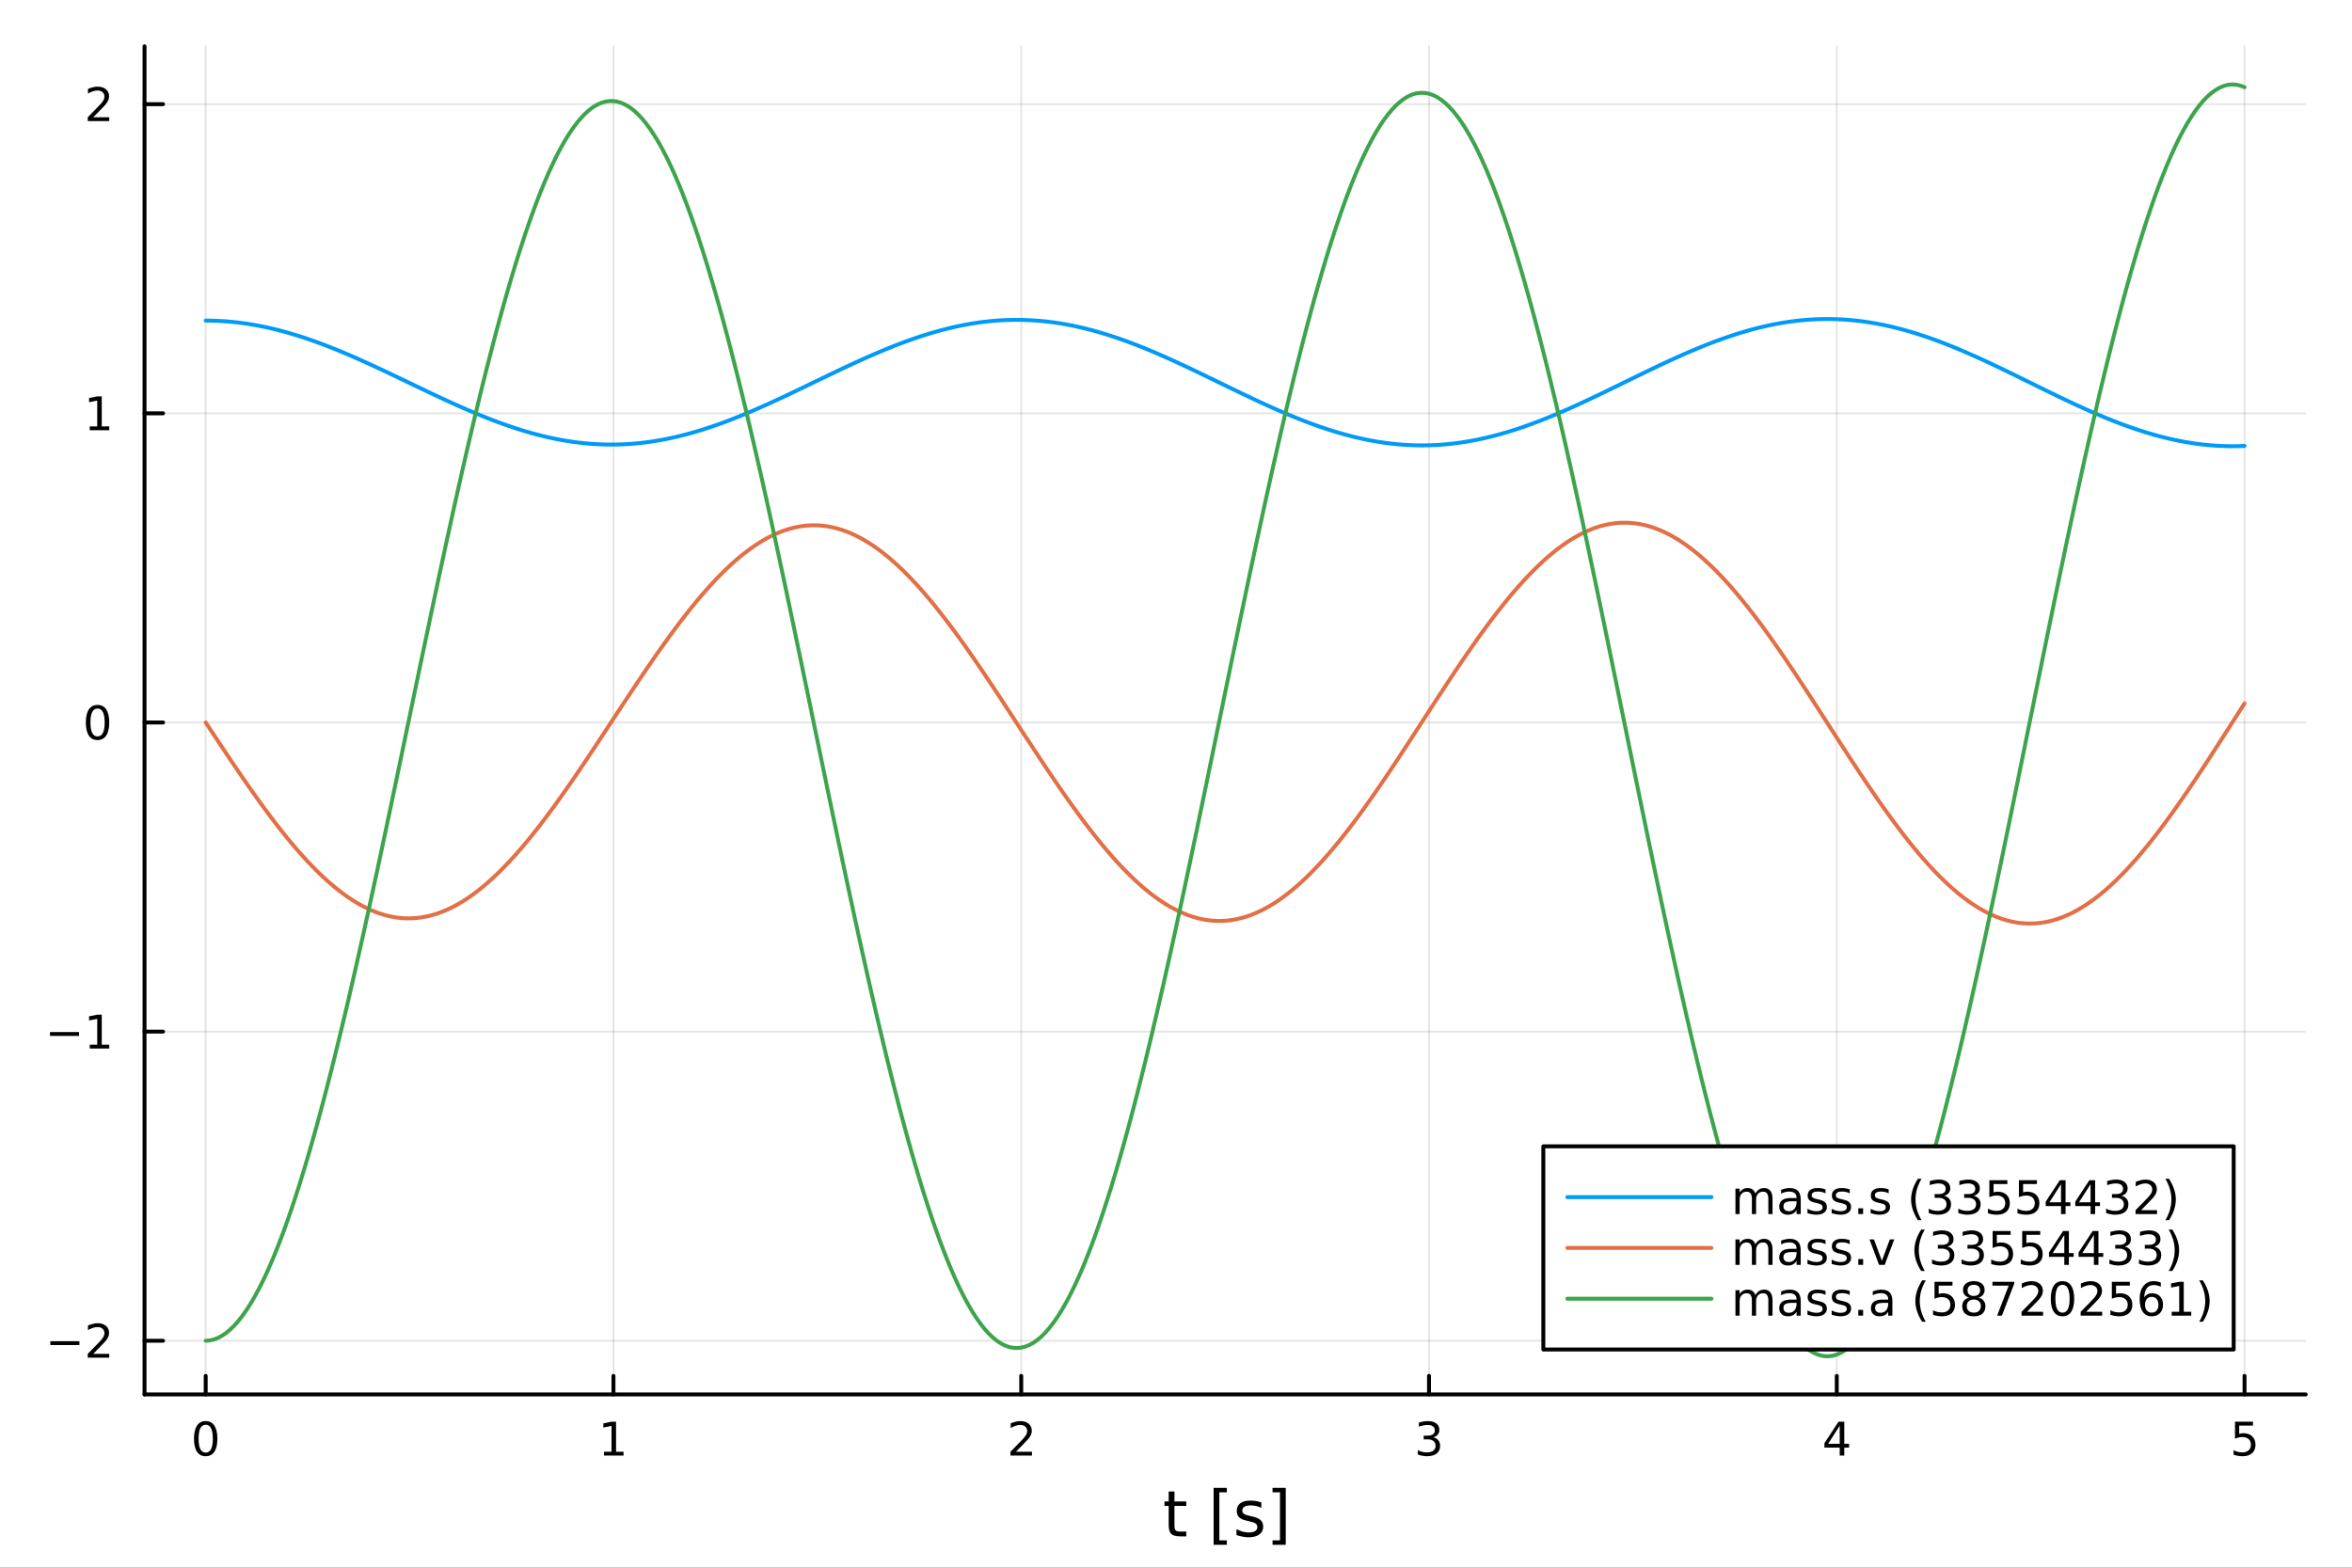<?xml version="1.0" encoding="utf-8"?>
<svg xmlns="http://www.w3.org/2000/svg" xmlns:xlink="http://www.w3.org/1999/xlink" width="600" height="400" viewBox="0 0 2400 1600">
<rect x="0" y="0" width="2400" height="1600" fill="#333333" stroke="none"/>
<defs>
  <clipPath id="clip960">
    <rect x="0" y="0" width="2400" height="1600"/>
  </clipPath>
</defs>
<path clip-path="url(#clip960)" d="M0 1600 L2400 1600 L2400 0 L0 0  Z" fill="#ffffff" fill-rule="evenodd" fill-opacity="1"/>
<defs>
  <clipPath id="clip961">
    <rect x="480" y="0" width="1681" height="1600"/>
  </clipPath>
</defs>
<path clip-path="url(#clip960)" d="M147.478 1423.18 L2352.76 1423.18 L2352.76 47.244 L147.478 47.244  Z" fill="#ffffff" fill-rule="evenodd" fill-opacity="1"/>
<defs>
  <clipPath id="clip962">
    <rect x="147" y="47" width="2206" height="1377"/>
  </clipPath>
</defs>
<polyline clip-path="url(#clip962)" style="stroke:#000000; stroke-linecap:round; stroke-linejoin:round; stroke-width:2; stroke-opacity:0.1; fill:none" points="209.891,1423.18 209.891,47.244 "/>
<polyline clip-path="url(#clip962)" style="stroke:#000000; stroke-linecap:round; stroke-linejoin:round; stroke-width:2; stroke-opacity:0.1; fill:none" points="625.982,1423.18 625.982,47.244 "/>
<polyline clip-path="url(#clip962)" style="stroke:#000000; stroke-linecap:round; stroke-linejoin:round; stroke-width:2; stroke-opacity:0.1; fill:none" points="1042.07,1423.18 1042.07,47.244 "/>
<polyline clip-path="url(#clip962)" style="stroke:#000000; stroke-linecap:round; stroke-linejoin:round; stroke-width:2; stroke-opacity:0.1; fill:none" points="1458.16,1423.18 1458.16,47.244 "/>
<polyline clip-path="url(#clip962)" style="stroke:#000000; stroke-linecap:round; stroke-linejoin:round; stroke-width:2; stroke-opacity:0.1; fill:none" points="1874.25,1423.18 1874.25,47.244 "/>
<polyline clip-path="url(#clip962)" style="stroke:#000000; stroke-linecap:round; stroke-linejoin:round; stroke-width:2; stroke-opacity:0.1; fill:none" points="2290.34,1423.18 2290.34,47.244 "/>
<polyline clip-path="url(#clip960)" style="stroke:#000000; stroke-linecap:round; stroke-linejoin:round; stroke-width:4; stroke-opacity:1; fill:none" points="147.478,1423.18 2352.76,1423.18 "/>
<polyline clip-path="url(#clip960)" style="stroke:#000000; stroke-linecap:round; stroke-linejoin:round; stroke-width:4; stroke-opacity:1; fill:none" points="209.891,1423.18 209.891,1404.28 "/>
<polyline clip-path="url(#clip960)" style="stroke:#000000; stroke-linecap:round; stroke-linejoin:round; stroke-width:4; stroke-opacity:1; fill:none" points="625.982,1423.18 625.982,1404.28 "/>
<polyline clip-path="url(#clip960)" style="stroke:#000000; stroke-linecap:round; stroke-linejoin:round; stroke-width:4; stroke-opacity:1; fill:none" points="1042.07,1423.18 1042.07,1404.28 "/>
<polyline clip-path="url(#clip960)" style="stroke:#000000; stroke-linecap:round; stroke-linejoin:round; stroke-width:4; stroke-opacity:1; fill:none" points="1458.16,1423.18 1458.16,1404.28 "/>
<polyline clip-path="url(#clip960)" style="stroke:#000000; stroke-linecap:round; stroke-linejoin:round; stroke-width:4; stroke-opacity:1; fill:none" points="1874.25,1423.18 1874.25,1404.28 "/>
<polyline clip-path="url(#clip960)" style="stroke:#000000; stroke-linecap:round; stroke-linejoin:round; stroke-width:4; stroke-opacity:1; fill:none" points="2290.34,1423.18 2290.34,1404.28 "/>
<path clip-path="url(#clip960)" d="M209.891 1454.1 Q206.28 1454.1 204.452 1457.66 Q202.646 1461.2 202.646 1468.33 Q202.646 1475.44 204.452 1479.01 Q206.28 1482.55 209.891 1482.55 Q213.526 1482.55 215.331 1479.01 Q217.16 1475.44 217.16 1468.33 Q217.16 1461.2 215.331 1457.66 Q213.526 1454.1 209.891 1454.1 M209.891 1450.39 Q215.702 1450.39 218.757 1455 Q221.836 1459.58 221.836 1468.33 Q221.836 1477.06 218.757 1481.67 Q215.702 1486.25 209.891 1486.25 Q204.081 1486.25 201.003 1481.67 Q197.947 1477.06 197.947 1468.33 Q197.947 1459.58 201.003 1455 Q204.081 1450.39 209.891 1450.39 Z" fill="#000000" fill-rule="nonzero" fill-opacity="1" /><path clip-path="url(#clip960)" d="M616.364 1481.64 L624.002 1481.64 L624.002 1455.28 L615.692 1456.95 L615.692 1452.69 L623.956 1451.02 L628.632 1451.02 L628.632 1481.64 L636.271 1481.64 L636.271 1485.58 L616.364 1485.58 L616.364 1481.64 Z" fill="#000000" fill-rule="nonzero" fill-opacity="1" /><path clip-path="url(#clip960)" d="M1036.72 1481.64 L1053.04 1481.64 L1053.04 1485.58 L1031.1 1485.58 L1031.1 1481.64 Q1033.76 1478.89 1038.34 1474.26 Q1042.95 1469.61 1044.13 1468.27 Q1046.38 1465.74 1047.26 1464.01 Q1048.16 1462.25 1048.16 1460.56 Q1048.16 1457.8 1046.22 1456.07 Q1044.29 1454.33 1041.19 1454.33 Q1038.99 1454.33 1036.54 1455.09 Q1034.11 1455.86 1031.33 1457.41 L1031.33 1452.69 Q1034.16 1451.55 1036.61 1450.97 Q1039.06 1450.39 1041.1 1450.39 Q1046.47 1450.39 1049.66 1453.08 Q1052.86 1455.77 1052.86 1460.26 Q1052.86 1462.39 1052.05 1464.31 Q1051.26 1466.2 1049.16 1468.8 Q1048.58 1469.47 1045.47 1472.69 Q1042.37 1475.88 1036.72 1481.64 Z" fill="#000000" fill-rule="nonzero" fill-opacity="1" /><path clip-path="url(#clip960)" d="M1462.41 1466.95 Q1465.77 1467.66 1467.64 1469.93 Q1469.54 1472.2 1469.54 1475.53 Q1469.54 1480.65 1466.02 1483.45 Q1462.5 1486.25 1456.02 1486.25 Q1453.84 1486.25 1451.53 1485.81 Q1449.24 1485.39 1446.78 1484.54 L1446.78 1480.02 Q1448.73 1481.16 1451.04 1481.74 Q1453.36 1482.32 1455.88 1482.32 Q1460.28 1482.32 1462.57 1480.58 Q1464.89 1478.84 1464.89 1475.53 Q1464.89 1472.48 1462.73 1470.77 Q1460.6 1469.03 1456.78 1469.03 L1452.76 1469.03 L1452.76 1465.19 L1456.97 1465.19 Q1460.42 1465.19 1462.25 1463.82 Q1464.08 1462.43 1464.08 1459.84 Q1464.08 1457.18 1462.18 1455.77 Q1460.3 1454.33 1456.78 1454.33 Q1454.86 1454.33 1452.66 1454.75 Q1450.47 1455.16 1447.83 1456.04 L1447.83 1451.88 Q1450.49 1451.14 1452.8 1450.77 Q1455.14 1450.39 1457.2 1450.39 Q1462.53 1450.39 1465.63 1452.83 Q1468.73 1455.23 1468.73 1459.35 Q1468.73 1462.22 1467.09 1464.21 Q1465.44 1466.18 1462.41 1466.95 Z" fill="#000000" fill-rule="nonzero" fill-opacity="1" /><path clip-path="url(#clip960)" d="M1877.26 1455.09 L1865.46 1473.54 L1877.26 1473.54 L1877.26 1455.09 M1876.03 1451.02 L1881.91 1451.02 L1881.91 1473.54 L1886.84 1473.54 L1886.84 1477.43 L1881.91 1477.43 L1881.91 1485.58 L1877.26 1485.58 L1877.26 1477.43 L1861.66 1477.43 L1861.66 1472.92 L1876.03 1451.02 Z" fill="#000000" fill-rule="nonzero" fill-opacity="1" /><path clip-path="url(#clip960)" d="M2280.62 1451.02 L2298.98 1451.02 L2298.98 1454.96 L2284.9 1454.96 L2284.9 1463.43 Q2285.92 1463.08 2286.94 1462.92 Q2287.96 1462.73 2288.98 1462.73 Q2294.76 1462.73 2298.14 1465.9 Q2301.52 1469.08 2301.52 1474.49 Q2301.52 1480.07 2298.05 1483.17 Q2294.58 1486.25 2288.26 1486.25 Q2286.08 1486.25 2283.81 1485.88 Q2281.57 1485.51 2279.16 1484.77 L2279.16 1480.07 Q2281.25 1481.2 2283.47 1481.76 Q2285.69 1482.32 2288.17 1482.32 Q2292.17 1482.32 2294.51 1480.21 Q2296.85 1478.1 2296.85 1474.49 Q2296.85 1470.88 2294.51 1468.77 Q2292.17 1466.67 2288.17 1466.67 Q2286.29 1466.67 2284.42 1467.08 Q2282.56 1467.5 2280.62 1468.38 L2280.62 1451.02 Z" fill="#000000" fill-rule="nonzero" fill-opacity="1" /><path clip-path="url(#clip960)" d="M1198.43 1522.27 L1198.43 1532.4 L1210.49 1532.4 L1210.49 1536.95 L1198.43 1536.95 L1198.43 1556.3 Q1198.43 1560.66 1199.61 1561.9 Q1200.81 1563.14 1204.47 1563.14 L1210.49 1563.14 L1210.49 1568.04 L1204.47 1568.04 Q1197.7 1568.04 1195.12 1565.53 Q1192.54 1562.98 1192.54 1556.3 L1192.54 1536.95 L1188.24 1536.95 L1188.24 1532.4 L1192.54 1532.4 L1192.54 1522.27 L1198.43 1522.27 Z" fill="#000000" fill-rule="nonzero" fill-opacity="1" /><path clip-path="url(#clip960)" d="M1238.37 1518.52 L1251.87 1518.52 L1251.87 1523.07 L1244.23 1523.07 L1244.23 1572.09 L1251.87 1572.09 L1251.87 1576.64 L1238.37 1576.64 L1238.37 1518.52 Z" fill="#000000" fill-rule="nonzero" fill-opacity="1" /><path clip-path="url(#clip960)" d="M1287.07 1533.45 L1287.07 1538.98 Q1284.59 1537.71 1281.91 1537.07 Q1279.24 1536.44 1276.38 1536.44 Q1272.01 1536.44 1269.82 1537.77 Q1267.65 1539.11 1267.65 1541.79 Q1267.65 1543.82 1269.21 1545 Q1270.77 1546.15 1275.48 1547.2 L1277.49 1547.64 Q1283.73 1548.98 1286.34 1551.43 Q1288.98 1553.85 1288.98 1558.21 Q1288.98 1563.17 1285.03 1566.07 Q1281.12 1568.97 1274.24 1568.97 Q1271.38 1568.97 1268.26 1568.39 Q1265.17 1567.85 1261.73 1566.74 L1261.73 1560.69 Q1264.98 1562.38 1268.13 1563.24 Q1271.28 1564.07 1274.37 1564.07 Q1278.51 1564.07 1280.74 1562.66 Q1282.96 1561.23 1282.96 1558.65 Q1282.96 1556.27 1281.34 1554.99 Q1279.75 1553.72 1274.31 1552.54 L1272.27 1552.07 Q1266.83 1550.92 1264.41 1548.56 Q1261.99 1546.18 1261.99 1542.04 Q1261.99 1537.01 1265.55 1534.27 Q1269.12 1531.54 1275.68 1531.54 Q1278.92 1531.54 1281.79 1532.01 Q1284.65 1532.49 1287.07 1533.45 Z" fill="#000000" fill-rule="nonzero" fill-opacity="1" /><path clip-path="url(#clip960)" d="M1311.99 1518.52 L1311.99 1576.64 L1298.5 1576.64 L1298.5 1572.09 L1306.1 1572.09 L1306.1 1523.07 L1298.5 1523.07 L1298.5 1518.52 L1311.99 1518.52 Z" fill="#000000" fill-rule="nonzero" fill-opacity="1" /><polyline clip-path="url(#clip962)" style="stroke:#000000; stroke-linecap:round; stroke-linejoin:round; stroke-width:2; stroke-opacity:0.1; fill:none" points="147.478,1368.39 2352.76,1368.39 "/>
<polyline clip-path="url(#clip962)" style="stroke:#000000; stroke-linecap:round; stroke-linejoin:round; stroke-width:2; stroke-opacity:0.1; fill:none" points="147.478,1052.88 2352.76,1052.88 "/>
<polyline clip-path="url(#clip962)" style="stroke:#000000; stroke-linecap:round; stroke-linejoin:round; stroke-width:2; stroke-opacity:0.1; fill:none" points="147.478,737.362 2352.76,737.362 "/>
<polyline clip-path="url(#clip962)" style="stroke:#000000; stroke-linecap:round; stroke-linejoin:round; stroke-width:2; stroke-opacity:0.1; fill:none" points="147.478,421.847 2352.76,421.847 "/>
<polyline clip-path="url(#clip962)" style="stroke:#000000; stroke-linecap:round; stroke-linejoin:round; stroke-width:2; stroke-opacity:0.1; fill:none" points="147.478,106.331 2352.76,106.331 "/>
<polyline clip-path="url(#clip960)" style="stroke:#000000; stroke-linecap:round; stroke-linejoin:round; stroke-width:4; stroke-opacity:1; fill:none" points="147.478,1423.18 147.478,47.244 "/>
<polyline clip-path="url(#clip960)" style="stroke:#000000; stroke-linecap:round; stroke-linejoin:round; stroke-width:4; stroke-opacity:1; fill:none" points="147.478,1368.39 166.376,1368.39 "/>
<polyline clip-path="url(#clip960)" style="stroke:#000000; stroke-linecap:round; stroke-linejoin:round; stroke-width:4; stroke-opacity:1; fill:none" points="147.478,1052.88 166.376,1052.88 "/>
<polyline clip-path="url(#clip960)" style="stroke:#000000; stroke-linecap:round; stroke-linejoin:round; stroke-width:4; stroke-opacity:1; fill:none" points="147.478,737.362 166.376,737.362 "/>
<polyline clip-path="url(#clip960)" style="stroke:#000000; stroke-linecap:round; stroke-linejoin:round; stroke-width:4; stroke-opacity:1; fill:none" points="147.478,421.847 166.376,421.847 "/>
<polyline clip-path="url(#clip960)" style="stroke:#000000; stroke-linecap:round; stroke-linejoin:round; stroke-width:4; stroke-opacity:1; fill:none" points="147.478,106.331 166.376,106.331 "/>
<path clip-path="url(#clip960)" d="M51.362 1368.84 L81.038 1368.84 L81.038 1372.78 L51.362 1372.78 L51.362 1368.84 Z" fill="#000000" fill-rule="nonzero" fill-opacity="1" /><path clip-path="url(#clip960)" d="M95.159 1381.74 L111.478 1381.74 L111.478 1385.67 L89.534 1385.67 L89.534 1381.74 Q92.196 1378.98 96.779 1374.35 Q101.385 1369.7 102.566 1368.36 Q104.811 1365.83 105.691 1364.1 Q106.594 1362.34 106.594 1360.65 Q106.594 1357.89 104.649 1356.16 Q102.728 1354.42 99.626 1354.42 Q97.427 1354.42 94.973 1355.19 Q92.543 1355.95 89.765 1357.5 L89.765 1352.78 Q92.589 1351.64 95.043 1351.07 Q97.496 1350.49 99.534 1350.49 Q104.904 1350.49 108.098 1353.17 Q111.293 1355.86 111.293 1360.35 Q111.293 1362.48 110.483 1364.4 Q109.696 1366.3 107.589 1368.89 Q107.01 1369.56 103.909 1372.78 Q100.807 1375.97 95.159 1381.74 Z" fill="#000000" fill-rule="nonzero" fill-opacity="1" /><path clip-path="url(#clip960)" d="M50.992 1053.33 L80.668 1053.33 L80.668 1057.26 L50.992 1057.26 L50.992 1053.33 Z" fill="#000000" fill-rule="nonzero" fill-opacity="1" /><path clip-path="url(#clip960)" d="M91.571 1066.22 L99.21 1066.22 L99.21 1039.86 L90.899 1041.52 L90.899 1037.26 L99.163 1035.6 L103.839 1035.6 L103.839 1066.22 L111.478 1066.22 L111.478 1070.16 L91.571 1070.16 L91.571 1066.22 Z" fill="#000000" fill-rule="nonzero" fill-opacity="1" /><path clip-path="url(#clip960)" d="M99.534 723.161 Q95.922 723.161 94.094 726.725 Q92.288 730.267 92.288 737.397 Q92.288 744.503 94.094 748.068 Q95.922 751.609 99.534 751.609 Q103.168 751.609 104.973 748.068 Q106.802 744.503 106.802 737.397 Q106.802 730.267 104.973 726.725 Q103.168 723.161 99.534 723.161 M99.534 719.457 Q105.344 719.457 108.399 724.063 Q111.478 728.647 111.478 737.397 Q111.478 746.123 108.399 750.73 Q105.344 755.313 99.534 755.313 Q93.723 755.313 90.645 750.73 Q87.589 746.123 87.589 737.397 Q87.589 728.647 90.645 724.063 Q93.723 719.457 99.534 719.457 Z" fill="#000000" fill-rule="nonzero" fill-opacity="1" /><path clip-path="url(#clip960)" d="M91.571 435.191 L99.21 435.191 L99.21 408.826 L90.899 410.492 L90.899 406.233 L99.163 404.567 L103.839 404.567 L103.839 435.191 L111.478 435.191 L111.478 439.127 L91.571 439.127 L91.571 435.191 Z" fill="#000000" fill-rule="nonzero" fill-opacity="1" /><path clip-path="url(#clip960)" d="M95.159 119.676 L111.478 119.676 L111.478 123.611 L89.534 123.611 L89.534 119.676 Q92.196 116.922 96.779 112.292 Q101.385 107.639 102.566 106.297 Q104.811 103.773 105.691 102.037 Q106.594 100.278 106.594 98.588 Q106.594 95.834 104.649 94.098 Q102.728 92.362 99.626 92.362 Q97.427 92.362 94.973 93.125 Q92.543 93.889 89.765 95.44 L89.765 90.718 Q92.589 89.584 95.043 89.005 Q97.496 88.426 99.534 88.426 Q104.904 88.426 108.098 91.112 Q111.293 93.797 111.293 98.287 Q111.293 100.417 110.483 102.338 Q109.696 104.236 107.589 106.829 Q107.01 107.5 103.909 110.718 Q100.807 113.912 95.159 119.676 Z" fill="#000000" fill-rule="nonzero" fill-opacity="1" /><polyline clip-path="url(#clip962)" style="stroke:#009af9; stroke-linecap:round; stroke-linejoin:round; stroke-width:4; stroke-opacity:1; fill:none" points="209.891,327.192 214.052,327.227 218.213,327.324 222.374,327.483 226.535,327.703 230.696,327.986 234.857,328.331 239.018,328.738 243.179,329.206 247.34,329.735 251.5,330.324 255.661,330.973 259.822,331.682 263.983,332.449 268.144,333.274 272.305,334.156 276.466,335.094 280.627,336.087 284.788,337.135 288.949,338.235 293.109,339.386 297.27,340.588 301.431,341.839 305.592,343.14 309.753,344.488 313.914,345.882 318.075,347.318 322.236,348.797 326.397,350.317 330.558,351.879 334.718,353.479 338.879,355.118 343.04,356.79 347.201,358.495 351.362,360.232 355.523,362 359.684,363.796 363.845,365.621 368.006,367.47 372.167,369.341 376.328,371.232 380.488,373.144 384.649,375.073 388.81,377.018 392.971,378.977 397.132,380.947 401.293,382.925 405.454,384.912 409.615,386.904 413.776,388.901 417.937,390.899 422.097,392.897 426.258,394.892 430.419,396.883 434.58,398.868 438.741,400.844 442.902,402.81 447.063,404.764 451.224,406.703 455.385,408.627 459.546,410.533 463.706,412.418 467.867,414.282 472.028,416.121 476.189,417.935 480.35,419.723 484.511,421.481 488.672,423.208 492.833,424.903 496.994,426.562 501.155,428.185 505.315,429.771 509.476,431.319 513.637,432.826 517.798,434.291 521.959,435.711 526.12,437.085 530.281,438.412 534.442,439.694 538.603,440.926 542.764,442.108 546.924,443.237 551.085,444.313 555.246,445.334 559.407,446.302 563.568,447.216 567.729,448.072 571.89,448.871 576.051,449.61 580.212,450.289 584.373,450.907 588.534,451.469 592.694,451.969 596.855,452.408 601.016,452.783 605.177,453.095 609.338,453.343 613.499,453.531 617.66,453.657 621.821,453.719 625.982,453.717 630.143,453.651 634.303,453.521 638.464,453.327 642.625,453.073 646.786,452.757 650.947,452.377 655.108,451.935 659.269,451.43 663.43,450.862 667.591,450.237 671.752,449.553 675.912,448.809 680.073,448.006 684.234,447.145 688.395,446.225 692.556,445.249 696.717,444.221 700.878,443.139 705.039,442.004 709.2,440.817 713.361,439.577 717.521,438.287 721.682,436.951 725.843,435.57 730.004,434.142 734.165,432.671 738.326,431.156 742.487,429.599 746.648,428.002 750.809,426.37 754.97,424.702 759.13,422.999 763.291,421.262 767.452,419.493 771.613,417.694 775.774,415.87 779.935,414.02 784.096,412.146 788.257,410.249 792.418,408.332 796.579,406.396 800.74,404.444 804.9,402.478 809.061,400.5 813.222,398.512 817.383,396.515 821.544,394.511 825.705,392.502 829.866,390.491 834.027,388.48 838.188,386.471 842.349,384.465 846.509,382.464 850.67,380.471 854.831,378.488 858.992,376.516 863.153,374.557 867.314,372.614 871.475,370.689 875.636,368.783 879.797,366.899 883.958,365.037 888.118,363.199 892.279,361.389 896.44,359.608 900.601,357.857 904.762,356.139 908.923,354.454 913.084,352.804 917.245,351.192 921.406,349.618 925.567,348.085 929.727,346.595 933.888,345.149 938.049,343.746 942.21,342.389 946.371,341.08 950.532,339.82 954.693,338.611 958.854,337.454 963.015,336.351 967.176,335.298 971.336,334.3 975.497,333.359 979.658,332.475 983.819,331.649 987.98,330.883 992.141,330.174 996.302,329.524 1000.46,328.935 1004.62,328.407 1008.78,327.943 1012.95,327.541 1017.11,327.203 1021.27,326.924 1025.43,326.709 1029.59,326.557 1033.75,326.47 1037.91,326.448 1042.07,326.491 1046.23,326.595 1050.39,326.762 1054.55,326.992 1058.72,327.286 1062.88,327.644 1067.04,328.066 1071.2,328.551 1075.36,329.093 1079.52,329.697 1083.68,330.362 1087.84,331.088 1092,331.875 1096.16,332.721 1100.32,333.622 1104.49,334.579 1108.65,335.591 1112.81,336.659 1116.97,337.782 1121.13,338.959 1125.29,340.187 1129.45,341.462 1133.61,342.787 1137.77,344.159 1141.93,345.578 1146.09,347.043 1150.26,348.553 1154.42,350.103 1158.58,351.692 1162.74,353.319 1166.9,354.985 1171.06,356.686 1175.22,358.423 1179.38,360.191 1183.54,361.988 1187.7,363.813 1191.86,365.665 1196.03,367.543 1200.19,369.444 1204.35,371.367 1208.51,373.308 1212.67,375.265 1216.83,377.238 1220.99,379.224 1225.15,381.222 1229.31,383.23 1233.47,385.245 1237.63,387.265 1241.8,389.288 1245.96,391.312 1250.12,393.336 1254.28,395.357 1258.44,397.373 1262.6,399.382 1266.76,401.383 1270.92,403.373 1275.08,405.35 1279.24,407.312 1283.4,409.257 1287.57,411.183 1291.73,413.09 1295.89,414.974 1300.05,416.833 1304.21,418.666 1308.37,420.471 1312.53,422.245 1316.69,423.988 1320.85,425.699 1325.01,427.374 1329.17,429.012 1333.33,430.611 1337.5,432.17 1341.66,433.686 1345.82,435.162 1349.98,436.592 1354.14,437.977 1358.3,439.314 1362.46,440.601 1366.62,441.836 1370.78,443.023 1374.94,444.158 1379.1,445.239 1383.27,446.265 1387.43,447.234 1391.59,448.145 1395.75,448.999 1399.91,449.797 1404.07,450.535 1408.23,451.213 1412.39,451.83 1416.55,452.384 1420.71,452.875 1424.87,453.306 1429.04,453.675 1433.2,453.981 1437.36,454.223 1441.52,454.399 1445.68,454.511 1449.84,454.558 1454,454.544 1458.16,454.466 1462.32,454.324 1466.48,454.116 1470.64,453.844 1474.81,453.507 1478.97,453.109 1483.13,452.65 1487.29,452.128 1491.45,451.544 1495.61,450.897 1499.77,450.189 1503.93,449.42 1508.09,448.596 1512.25,447.713 1516.41,446.772 1520.58,445.774 1524.74,444.72 1528.9,443.609 1533.06,442.447 1537.22,441.235 1541.38,439.971 1545.54,438.657 1549.7,437.293 1553.86,435.881 1558.02,434.423 1562.18,432.924 1566.35,431.382 1570.51,429.799 1574.67,428.175 1578.83,426.512 1582.99,424.812 1587.15,423.079 1591.31,421.313 1595.47,419.517 1599.63,417.691 1603.79,415.836 1607.95,413.955 1612.12,412.049 1616.28,410.124 1620.44,408.179 1624.6,406.215 1628.76,404.235 1632.92,402.24 1637.08,400.232 1641.24,398.215 1645.4,396.19 1649.56,394.159 1653.72,392.124 1657.89,390.087 1662.05,388.049 1666.21,386.013 1670.37,383.981 1674.53,381.956 1678.69,379.938 1682.85,377.931 1687.01,375.936 1691.17,373.955 1695.33,371.989 1699.49,370.042 1703.66,368.115 1707.82,366.209 1711.98,364.328 1716.14,362.473 1720.3,360.645 1724.46,358.845 1728.62,357.077 1732.78,355.342 1736.94,353.642 1741.1,351.979 1745.26,350.354 1749.43,348.768 1753.59,347.223 1757.75,345.72 1761.91,344.262 1766.07,342.851 1770.23,341.488 1774.39,340.173 1778.55,338.906 1782.71,337.69 1786.87,336.527 1791.03,335.418 1795.2,334.364 1799.36,333.368 1803.52,332.426 1807.68,331.54 1811.84,330.714 1816,329.947 1820.16,329.241 1824.32,328.598 1828.48,328.016 1832.64,327.493 1836.8,327.033 1840.96,326.637 1845.13,326.304 1849.29,326.037 1853.45,325.836 1857.61,325.696 1861.77,325.619 1865.93,325.607 1870.09,325.661 1874.25,325.78 1878.41,325.964 1882.57,326.214 1886.73,326.524 1890.9,326.898 1895.06,327.335 1899.22,327.836 1903.38,328.401 1907.54,329.03 1911.7,329.717 1915.86,330.463 1920.02,331.269 1924.18,332.135 1928.34,333.06 1932.5,334.044 1936.67,335.085 1940.83,336.177 1944.99,337.324 1949.15,338.524 1953.31,339.776 1957.47,341.081 1961.63,342.436 1965.79,343.837 1969.95,345.283 1974.11,346.774 1978.27,348.31 1982.44,349.889 1986.6,351.509 1990.76,353.169 1994.92,354.863 1999.08,356.593 2003.24,358.357 2007.4,360.153 2011.56,361.981 2015.72,363.838 2019.88,365.721 2024.04,367.627 2028.21,369.557 2032.37,371.507 2036.53,373.477 2040.69,375.465 2044.85,377.469 2049.01,379.483 2053.17,381.509 2057.33,383.544 2061.49,385.587 2065.65,387.634 2069.81,389.685 2073.98,391.736 2078.14,393.786 2082.3,395.833 2086.46,397.874 2090.62,399.909 2094.78,401.934 2098.94,403.947 2103.1,405.948 2107.26,407.932 2111.42,409.9 2115.58,411.848 2119.75,413.775 2123.91,415.678 2128.07,417.557 2132.23,419.409 2136.39,421.232 2140.55,423.024 2144.71,424.784 2148.87,426.508 2153.03,428.197 2157.19,429.849 2161.35,431.463 2165.52,433.035 2169.68,434.564 2173.84,436.049 2178,437.487 2182.16,438.879 2186.32,440.225 2190.48,441.52 2194.64,442.764 2198.8,443.956 2202.96,445.092 2207.12,446.174 2211.29,447.203 2215.45,448.175 2219.61,449.089 2223.77,449.944 2227.93,450.738 2232.09,451.471 2236.25,452.145 2240.41,452.758 2244.57,453.31 2248.73,453.797 2252.89,454.221 2257.06,454.579 2261.22,454.872 2265.38,455.105 2269.54,455.273 2273.7,455.376 2277.86,455.413 2282.02,455.383 2286.18,455.287 2290.34,455.129 "/>
<polyline clip-path="url(#clip962)" style="stroke:#e26f46; stroke-linecap:round; stroke-linejoin:round; stroke-width:4; stroke-opacity:1; fill:none" points="209.891,737.362 214.052,743.67 218.213,749.969 222.374,756.255 226.535,762.521 230.696,768.761 234.857,774.971 239.018,781.138 243.179,787.262 247.34,793.342 251.5,799.362 255.661,805.321 259.822,811.216 263.983,817.038 268.144,822.78 272.305,828.438 276.466,834.005 280.627,839.477 284.788,844.846 288.949,850.111 293.109,855.265 297.27,860.302 301.431,865.216 305.592,870.002 309.753,874.654 313.914,879.169 318.075,883.55 322.236,887.785 326.397,891.87 330.558,895.799 334.718,899.567 338.879,903.17 343.04,906.616 347.201,909.895 351.362,913.002 355.523,915.932 359.684,918.681 363.845,921.246 368.006,923.628 372.167,925.832 376.328,927.849 380.488,929.674 384.649,931.306 388.81,932.74 392.971,933.974 397.132,935.021 401.293,935.875 405.454,936.529 409.615,936.982 413.776,937.234 417.937,937.28 422.097,937.127 426.258,936.786 430.419,936.244 434.58,935.503 438.741,934.561 442.902,933.418 447.063,932.073 451.224,930.544 455.385,928.825 459.546,926.914 463.706,924.812 467.867,922.519 472.028,920.036 476.189,917.369 480.35,914.534 484.511,911.52 488.672,908.331 492.833,904.969 496.994,901.434 501.155,897.731 505.315,893.876 509.476,889.867 513.637,885.705 517.798,881.392 521.959,876.932 526.12,872.328 530.281,867.588 534.442,862.727 538.603,857.739 542.764,852.63 546.924,847.403 551.085,842.062 555.246,836.612 559.407,831.069 563.568,825.435 567.729,819.71 571.89,813.902 576.051,808.015 580.212,802.054 584.373,796.027 588.534,789.946 592.694,783.811 596.855,777.629 601.016,771.405 605.177,765.145 609.338,758.854 613.499,752.544 617.66,746.219 621.821,739.884 625.982,733.545 630.143,727.209 634.303,720.881 638.464,714.569 642.625,708.279 646.786,702.018 650.947,695.792 655.108,689.606 659.269,683.467 663.43,677.381 667.591,671.354 671.752,665.391 675.912,659.5 680.073,653.686 684.234,647.955 688.395,642.314 692.556,636.768 696.717,631.318 700.878,625.973 705.039,620.739 709.2,615.622 713.361,610.627 717.521,605.762 721.682,601.022 725.843,596.415 730.004,591.95 734.165,587.63 738.326,583.461 742.487,579.448 746.648,575.592 750.809,571.891 754.97,568.354 759.13,564.986 763.291,561.793 767.452,558.777 771.613,555.943 775.774,553.282 779.935,550.802 784.096,548.509 788.257,546.405 792.418,544.495 796.579,542.781 800.74,541.262 804.9,539.929 809.061,538.793 813.222,537.856 817.383,537.12 821.544,536.589 825.705,536.263 829.866,536.129 834.027,536.191 838.188,536.456 842.349,536.923 846.509,537.594 850.67,538.469 854.831,539.543 858.992,540.804 863.153,542.262 867.314,543.916 871.475,545.766 875.636,547.811 879.797,550.052 883.958,552.471 888.118,555.07 892.279,557.853 896.44,560.818 900.601,563.962 904.762,567.284 908.923,570.777 913.084,574.427 917.245,578.24 921.406,582.214 925.567,586.346 929.727,590.632 933.888,595.07 938.049,599.643 942.21,604.351 946.371,609.193 950.532,614.165 954.693,619.263 958.854,624.483 963.015,629.818 967.176,635.253 971.336,640.79 975.497,646.426 979.658,652.154 983.819,657.971 987.98,663.871 992.141,669.84 996.302,675.876 1000.46,681.974 1004.62,688.128 1008.78,694.335 1012.95,700.586 1017.11,706.876 1021.27,713.194 1025.43,719.536 1029.59,725.897 1033.75,732.271 1037.91,738.652 1042.07,745.034 1046.23,751.407 1050.39,757.767 1054.55,764.107 1058.72,770.421 1062.88,776.703 1067.04,782.947 1071.2,789.146 1075.36,795.295 1079.52,801.387 1083.68,807.415 1087.84,813.374 1092,819.257 1096.16,825.058 1100.32,830.774 1104.49,836.399 1108.65,841.925 1112.81,847.347 1116.97,852.659 1121.13,857.854 1125.29,862.93 1129.45,867.886 1133.61,872.712 1137.77,877.402 1141.93,881.952 1146.09,886.356 1150.26,890.609 1154.42,894.715 1158.58,898.667 1162.74,902.457 1166.9,906.082 1171.06,909.537 1175.22,912.817 1179.38,915.921 1183.54,918.856 1187.7,921.61 1191.86,924.179 1196.03,926.56 1200.19,928.749 1204.35,930.742 1208.51,932.551 1212.67,934.168 1216.83,935.589 1220.99,936.81 1225.15,937.829 1229.31,938.643 1233.47,939.255 1237.63,939.677 1241.8,939.897 1245.96,939.913 1250.12,939.724 1254.28,939.33 1258.44,938.728 1262.6,937.934 1266.76,936.943 1270.92,935.753 1275.08,934.362 1279.24,932.771 1283.4,930.981 1287.57,928.995 1291.73,926.829 1295.89,924.473 1300.05,921.929 1304.21,919.198 1308.37,916.281 1312.53,913.18 1316.69,909.911 1320.85,906.473 1325.01,902.866 1329.17,899.091 1333.33,895.151 1337.5,891.048 1341.66,886.791 1345.82,882.394 1349.98,877.851 1354.14,873.166 1358.3,868.343 1362.46,863.385 1366.62,858.297 1370.78,853.093 1374.94,847.777 1379.1,842.349 1383.27,836.815 1387.43,831.178 1391.59,825.444 1395.75,819.62 1399.91,813.72 1404.07,807.743 1408.23,801.694 1412.39,795.579 1416.55,789.403 1420.71,783.172 1424.87,776.898 1429.04,770.585 1433.2,764.238 1437.36,757.863 1441.52,751.466 1445.68,745.052 1449.84,738.629 1454,732.207 1458.16,725.789 1462.32,719.382 1466.48,712.991 1470.64,706.624 1474.81,700.286 1478.97,693.985 1483.13,687.726 1487.29,681.516 1491.45,675.36 1495.61,669.267 1499.77,663.241 1503.93,657.289 1508.09,651.413 1512.25,645.623 1516.41,639.924 1520.58,634.322 1524.74,628.824 1528.9,623.435 1533.06,618.156 1537.22,612.993 1541.38,607.955 1545.54,603.046 1549.7,598.271 1553.86,593.638 1558.02,589.149 1562.18,584.8 1566.35,580.603 1570.51,576.562 1574.67,572.684 1578.83,568.972 1582.99,565.432 1587.15,562.056 1591.31,558.852 1595.47,555.827 1599.63,552.983 1603.79,550.326 1607.95,547.86 1612.12,545.583 1616.28,543.488 1620.44,541.586 1624.6,539.881 1628.76,538.375 1632.92,537.071 1637.08,535.972 1641.24,535.066 1645.4,534.358 1649.56,533.852 1653.72,533.552 1657.89,533.459 1662.05,533.573 1666.21,533.894 1670.37,534.405 1674.53,535.119 1678.69,536.037 1682.85,537.158 1687.01,538.483 1691.17,540.013 1695.33,541.732 1699.49,543.641 1703.66,545.745 1707.82,548.042 1711.98,550.532 1716.14,553.213 1720.3,556.081 1724.46,559.118 1728.62,562.334 1732.78,565.726 1736.94,569.293 1741.1,573.031 1745.26,576.939 1749.43,581 1753.59,585.214 1757.75,589.581 1761.91,594.097 1766.07,598.76 1770.23,603.566 1774.39,608.508 1778.55,613.569 1782.71,618.755 1786.87,624.061 1791.03,629.482 1795.2,635.015 1799.36,640.655 1803.52,646.386 1807.68,652.206 1811.84,658.112 1816,664.099 1820.16,670.162 1824.32,676.295 1828.48,682.491 1832.64,688.737 1836.8,695.032 1840.96,701.371 1845.13,707.748 1849.29,714.157 1853.45,720.591 1857.61,727.04 1861.77,733.5 1865.93,739.964 1870.09,746.427 1874.25,752.882 1878.41,759.323 1882.57,765.743 1886.73,772.135 1890.9,778.493 1895.06,784.811 1899.22,791.082 1903.38,797.3 1907.54,803.458 1911.7,809.553 1915.86,815.576 1920.02,821.523 1924.18,827.385 1928.34,833.158 1932.5,838.834 1936.67,844.41 1940.83,849.883 1944.99,855.244 1949.15,860.488 1953.31,865.609 1957.47,870.6 1961.63,875.457 1965.79,880.18 1969.95,884.764 1974.11,889.201 1978.27,893.485 1982.44,897.613 1986.6,901.577 1990.76,905.377 1994.92,909.019 1999.08,912.489 2003.24,915.783 2007.4,918.898 2011.56,921.829 2015.72,924.572 2019.88,927.135 2024.04,929.513 2028.21,931.699 2032.37,933.689 2036.53,935.481 2040.69,937.07 2044.85,938.459 2049.01,939.658 2053.17,940.655 2057.33,941.449 2061.49,942.036 2065.65,942.414 2069.81,942.583 2073.98,942.555 2078.14,942.327 2082.3,941.894 2086.46,941.254 2090.62,940.407 2094.78,939.353 2098.94,938.095 2103.1,936.648 2107.26,935.002 2111.42,933.157 2115.58,931.114 2119.75,928.874 2123.91,926.436 2128.07,923.817 2132.23,921.016 2136.39,918.031 2140.55,914.864 2144.71,911.515 2148.87,907.988 2153.03,904.288 2157.19,900.432 2161.35,896.413 2165.52,892.233 2169.68,887.895 2173.84,883.404 2178,878.761 2182.16,873.983 2186.32,869.072 2190.48,864.029 2194.64,858.857 2198.8,853.56 2202.96,848.143 2207.12,842.614 2211.29,836.987 2215.45,831.259 2219.61,825.437 2223.77,819.524 2227.93,813.526 2232.09,807.448 2236.25,801.303 2240.41,795.096 2244.57,788.831 2248.73,782.513 2252.89,776.147 2257.06,769.74 2261.22,763.299 2265.38,756.835 2269.54,750.351 2273.7,743.853 2277.86,737.346 2282.02,730.839 2286.18,724.336 2290.34,717.846 "/>
<polyline clip-path="url(#clip962)" style="stroke:#3da44d; stroke-linecap:round; stroke-linejoin:round; stroke-width:4; stroke-opacity:1; fill:none" points="209.891,1368.39 214.052,1368.04 218.213,1367.07 222.374,1365.49 226.535,1363.28 230.696,1360.45 234.857,1357 239.018,1352.94 243.179,1348.26 247.34,1342.97 251.5,1337.07 255.661,1330.58 259.822,1323.49 263.983,1315.82 268.144,1307.57 272.305,1298.75 276.466,1289.37 280.627,1279.44 284.788,1268.96 288.949,1257.96 293.109,1246.45 297.27,1234.44 301.431,1221.92 305.592,1208.92 309.753,1195.43 313.914,1181.49 318.075,1167.14 322.236,1152.35 326.397,1137.14 330.558,1121.53 334.718,1105.52 338.879,1089.13 343.04,1072.41 347.201,1055.36 351.362,1037.99 355.523,1020.32 359.684,1002.35 363.845,984.104 368.006,965.61 372.167,946.906 376.328,927.989 380.488,908.877 384.649,889.587 388.81,870.137 392.971,850.544 397.132,830.847 401.293,811.059 405.454,791.193 409.615,771.269 413.776,751.306 417.937,731.323 422.097,711.342 426.258,691.391 430.419,671.483 434.58,651.638 438.741,631.875 442.902,612.214 447.063,592.676 451.224,573.278 455.385,554.041 459.546,534.985 463.706,516.13 467.867,497.495 472.028,479.099 476.189,460.959 480.35,443.084 484.511,425.502 488.672,408.229 492.833,391.286 496.994,374.691 501.155,358.463 505.315,342.598 509.476,327.12 513.637,312.05 517.798,297.407 521.959,283.207 526.12,269.467 530.281,256.193 534.442,243.377 538.603,231.053 542.764,219.236 546.924,207.94 551.085,197.181 555.246,186.973 559.407,177.289 563.568,168.154 567.729,159.589 571.89,151.605 576.051,144.213 580.212,137.426 584.373,131.238 588.534,125.624 592.694,120.621 596.855,116.237 601.016,112.481 605.177,109.359 609.338,106.882 613.499,105.003 617.66,103.745 621.821,103.122 625.982,103.139 630.143,103.799 634.303,105.106 638.464,107.048 642.625,109.583 646.786,112.747 650.947,116.54 655.108,120.961 659.269,126.011 663.43,131.69 667.591,137.943 671.752,144.785 675.912,152.221 680.073,160.249 684.234,168.865 688.395,178.064 692.556,187.825 696.717,198.102 700.878,208.92 705.039,220.271 709.2,232.148 713.361,244.541 717.521,257.445 721.682,270.802 725.843,284.617 730.004,298.888 734.165,313.604 738.326,328.754 742.487,344.325 746.648,360.293 750.809,376.612 754.97,393.295 759.13,410.327 763.291,427.693 767.452,445.378 771.613,463.369 775.774,481.617 779.935,500.116 784.096,518.856 788.257,537.82 792.418,556.99 796.579,576.35 800.74,595.876 804.9,615.529 809.061,635.308 813.222,655.192 817.383,675.164 821.544,695.204 825.705,715.294 829.866,735.401 834.027,755.51 838.188,775.604 842.349,795.664 846.509,815.669 850.67,835.599 854.831,855.435 858.992,875.154 863.153,894.738 867.314,914.168 871.475,933.422 875.636,952.482 879.797,971.327 883.958,989.947 888.118,1008.32 892.279,1026.42 896.44,1044.24 900.601,1061.75 904.762,1078.93 908.923,1095.77 913.084,1112.27 917.245,1128.4 921.406,1144.13 925.567,1159.46 929.727,1174.36 933.888,1188.82 938.049,1202.85 942.21,1216.42 946.371,1229.51 950.532,1242.11 954.693,1254.2 958.854,1265.77 963.015,1276.81 967.176,1287.33 971.336,1297.31 975.497,1306.72 979.658,1315.57 983.819,1323.82 987.98,1331.48 992.141,1338.57 996.302,1345.07 1000.46,1350.96 1004.62,1356.24 1008.78,1360.89 1012.95,1364.9 1017.11,1368.28 1021.27,1371.07 1025.43,1373.23 1029.59,1374.74 1033.75,1375.61 1037.91,1375.83 1042.07,1375.4 1046.23,1374.36 1050.39,1372.7 1054.55,1370.39 1058.72,1367.45 1062.88,1363.87 1067.04,1359.65 1071.2,1354.81 1075.36,1349.38 1079.52,1343.34 1083.68,1336.69 1087.84,1329.43 1092,1321.57 1096.16,1313.1 1100.32,1304.09 1104.49,1294.53 1108.65,1284.4 1112.81,1273.72 1116.97,1262.49 1121.13,1250.73 1125.29,1238.44 1129.45,1225.69 1133.61,1212.45 1137.77,1198.72 1141.93,1184.53 1146.09,1169.88 1150.26,1154.78 1154.42,1139.29 1158.58,1123.4 1162.74,1107.12 1166.9,1090.47 1171.06,1073.45 1175.22,1056.09 1179.38,1038.4 1183.54,1020.43 1187.7,1002.18 1191.86,983.659 1196.03,964.885 1200.19,945.874 1204.35,926.644 1208.51,907.236 1212.67,887.662 1216.83,867.934 1220.99,848.071 1225.15,828.091 1229.31,808.013 1233.47,787.86 1237.63,767.664 1241.8,747.436 1245.96,727.193 1250.12,706.957 1254.28,686.747 1258.44,666.582 1262.6,646.488 1266.76,626.483 1270.92,606.585 1275.08,586.816 1279.24,567.196 1283.4,547.743 1287.57,528.478 1291.73,509.414 1295.89,490.575 1300.05,471.981 1304.21,453.652 1308.37,435.607 1312.53,417.865 1316.69,400.431 1320.85,383.327 1325.01,366.575 1329.17,350.194 1333.33,334.202 1337.5,318.617 1341.66,303.45 1345.82,288.696 1349.98,274.388 1354.14,260.543 1358.3,247.177 1362.46,234.307 1366.62,221.949 1370.78,210.084 1374.94,198.736 1379.1,187.925 1383.27,177.667 1387.43,167.973 1391.59,158.859 1395.75,150.325 1399.91,142.345 1404.07,134.96 1408.23,128.178 1412.39,122.012 1416.55,116.47 1420.71,111.563 1424.87,107.254 1429.04,103.561 1433.2,100.504 1437.36,98.087 1441.52,96.319 1445.68,95.205 1449.84,94.736 1454,94.873 1458.16,95.652 1462.32,97.076 1466.48,99.148 1470.64,101.87 1474.81,105.244 1478.97,109.222 1483.13,113.814 1487.29,119.031 1491.45,124.873 1495.61,131.338 1499.77,138.423 1503.93,146.112 1508.09,154.356 1512.25,163.184 1516.41,172.59 1520.58,182.57 1524.74,193.116 1528.9,204.224 1533.06,215.841 1537.22,227.966 1541.38,240.604 1545.54,253.745 1549.7,267.379 1553.86,281.498 1558.02,296.078 1562.18,311.069 1566.35,326.489 1570.51,342.325 1574.67,358.563 1578.83,375.19 1582.99,392.195 1587.15,409.527 1591.31,427.179 1595.47,445.144 1599.63,463.408 1603.79,481.953 1607.95,500.764 1612.12,519.818 1616.28,539.071 1620.44,558.526 1624.6,578.163 1628.76,597.965 1632.92,617.914 1637.08,637.992 1641.24,658.162 1645.4,678.409 1649.56,698.719 1653.72,719.071 1657.89,739.446 1662.05,759.825 1666.21,780.185 1670.37,800.5 1674.53,820.754 1678.69,840.928 1682.85,861.002 1687.01,880.954 1691.17,900.766 1695.33,920.419 1699.49,939.893 1703.66,959.166 1707.82,978.22 1711.98,997.034 1716.14,1015.59 1720.3,1033.86 1724.46,1051.86 1728.62,1069.54 1732.78,1086.89 1736.94,1103.89 1741.1,1120.52 1745.26,1136.77 1749.43,1152.63 1753.59,1168.08 1757.75,1183.11 1761.91,1197.69 1766.07,1211.8 1770.23,1225.44 1774.39,1238.58 1778.55,1251.25 1782.71,1263.41 1786.87,1275.05 1791.03,1286.14 1795.2,1296.67 1799.36,1306.64 1803.52,1316.06 1807.68,1324.91 1811.84,1333.18 1816,1340.84 1820.16,1347.9 1824.32,1354.34 1828.48,1360.15 1832.64,1365.38 1836.8,1369.98 1840.96,1373.95 1845.13,1377.27 1849.29,1379.94 1853.45,1381.96 1857.61,1383.35 1861.77,1384.12 1865.93,1384.24 1870.09,1383.7 1874.25,1382.52 1878.41,1380.67 1882.57,1378.17 1886.73,1375.07 1890.9,1371.34 1895.06,1366.96 1899.22,1361.95 1903.38,1356.3 1907.54,1350.02 1911.7,1343.14 1915.86,1335.68 1920.02,1327.62 1924.18,1318.96 1928.34,1309.71 1932.5,1299.87 1936.67,1289.46 1940.83,1278.54 1944.99,1267.08 1949.15,1255.08 1953.31,1242.55 1957.47,1229.51 1961.63,1215.95 1965.79,1201.95 1969.95,1187.48 1974.11,1172.57 1978.27,1157.21 1982.44,1141.43 1986.6,1125.22 1990.76,1108.63 1994.92,1091.69 1999.08,1074.39 2003.24,1056.75 2007.4,1038.78 2011.56,1020.5 2015.72,1001.93 2019.88,983.105 2024.04,964.041 2028.21,944.746 2032.37,925.24 2036.53,905.538 2040.69,885.659 2044.85,865.626 2049.01,845.479 2053.17,825.22 2057.33,804.869 2061.49,784.446 2065.65,763.971 2069.81,743.461 2073.98,722.948 2078.14,702.45 2082.3,681.983 2086.46,661.569 2090.62,641.226 2094.78,620.977 2098.94,600.84 2103.1,580.837 2107.26,560.988 2111.42,541.312 2115.58,521.831 2119.75,502.564 2123.91,483.532 2128.07,464.746 2132.23,446.226 2136.39,427.994 2140.55,410.072 2144.71,392.477 2148.87,375.229 2153.03,358.343 2157.19,341.818 2161.35,325.686 2165.52,309.964 2169.68,294.672 2173.84,279.826 2178,265.445 2182.16,251.518 2186.32,238.064 2190.48,225.11 2194.64,212.669 2198.8,200.757 2202.96,189.39 2207.12,178.574 2211.29,168.285 2215.45,158.564 2219.61,149.423 2223.77,140.874 2227.93,132.93 2232.09,125.603 2236.25,118.864 2240.41,112.728 2244.57,107.217 2248.73,102.34 2252.89,98.106 2257.06,94.523 2261.22,91.589 2265.38,89.262 2269.54,87.582 2273.7,86.555 2277.86,86.186 2282.02,86.479 2286.18,87.439 2290.34,89.024 "/>
<path clip-path="url(#clip960)" d="M1574.83 1377.32 L2279.25 1377.32 L2279.25 1169.96 L1574.83 1169.96  Z" fill="#ffffff" fill-rule="evenodd" fill-opacity="1"/>
<polyline clip-path="url(#clip960)" style="stroke:#000000; stroke-linecap:round; stroke-linejoin:round; stroke-width:4; stroke-opacity:1; fill:none" points="1574.83,1377.32 2279.25,1377.32 2279.25,1169.96 1574.83,1169.96 1574.83,1377.32 "/>
<polyline clip-path="url(#clip960)" style="stroke:#009af9; stroke-linecap:round; stroke-linejoin:round; stroke-width:4; stroke-opacity:1; fill:none" points="1599.34,1221.8 1746.35,1221.8 "/>
<path clip-path="url(#clip960)" d="M1791.2 1218.13 Q1792.8 1215.26 1795.02 1213.89 Q1797.25 1212.52 1800.26 1212.52 Q1804.31 1212.52 1806.51 1215.37 Q1808.7 1218.2 1808.7 1223.43 L1808.7 1239.08 L1804.42 1239.08 L1804.42 1223.57 Q1804.42 1219.84 1803.1 1218.03 Q1801.78 1216.23 1799.07 1216.23 Q1795.76 1216.23 1793.84 1218.43 Q1791.92 1220.63 1791.92 1224.42 L1791.92 1239.08 L1787.64 1239.08 L1787.64 1223.57 Q1787.64 1219.82 1786.32 1218.03 Q1785 1216.23 1782.25 1216.23 Q1778.98 1216.23 1777.06 1218.45 Q1775.14 1220.65 1775.14 1224.42 L1775.14 1239.08 L1770.86 1239.08 L1770.86 1213.15 L1775.14 1213.15 L1775.14 1217.18 Q1776.6 1214.79 1778.63 1213.66 Q1780.67 1212.52 1783.47 1212.52 Q1786.3 1212.52 1788.26 1213.96 Q1790.26 1215.39 1791.2 1218.13 Z" fill="#000000" fill-rule="nonzero" fill-opacity="1" /><path clip-path="url(#clip960)" d="M1828.98 1226.04 Q1823.82 1226.04 1821.83 1227.22 Q1819.84 1228.4 1819.84 1231.25 Q1819.84 1233.52 1821.32 1234.86 Q1822.82 1236.18 1825.39 1236.18 Q1828.94 1236.18 1831.07 1233.68 Q1833.22 1231.16 1833.22 1226.99 L1833.22 1226.04 L1828.98 1226.04 M1837.48 1224.28 L1837.48 1239.08 L1833.22 1239.08 L1833.22 1235.14 Q1831.76 1237.5 1829.58 1238.64 Q1827.41 1239.75 1824.26 1239.75 Q1820.28 1239.75 1817.92 1237.52 Q1815.58 1235.28 1815.58 1231.53 Q1815.58 1227.15 1818.5 1224.93 Q1821.44 1222.71 1827.25 1222.71 L1833.22 1222.71 L1833.22 1222.29 Q1833.22 1219.35 1831.27 1217.76 Q1829.35 1216.14 1825.86 1216.14 Q1823.63 1216.14 1821.53 1216.67 Q1819.42 1217.2 1817.48 1218.27 L1817.48 1214.33 Q1819.82 1213.43 1822.01 1212.99 Q1824.21 1212.52 1826.3 1212.52 Q1831.92 1212.52 1834.7 1215.44 Q1837.48 1218.36 1837.48 1224.28 Z" fill="#000000" fill-rule="nonzero" fill-opacity="1" /><path clip-path="url(#clip960)" d="M1862.78 1213.91 L1862.78 1217.94 Q1860.97 1217.02 1859.03 1216.55 Q1857.08 1216.09 1855 1216.09 Q1851.83 1216.09 1850.23 1217.06 Q1848.66 1218.03 1848.66 1219.98 Q1848.66 1221.46 1849.79 1222.32 Q1850.93 1223.15 1854.35 1223.91 L1855.81 1224.24 Q1860.35 1225.21 1862.25 1226.99 Q1864.17 1228.75 1864.17 1231.92 Q1864.17 1235.53 1861.3 1237.64 Q1858.45 1239.75 1853.45 1239.75 Q1851.37 1239.75 1849.1 1239.33 Q1846.85 1238.94 1844.35 1238.13 L1844.35 1233.73 Q1846.71 1234.95 1849 1235.58 Q1851.3 1236.18 1853.54 1236.18 Q1856.55 1236.18 1858.17 1235.16 Q1859.79 1234.12 1859.79 1232.25 Q1859.79 1230.51 1858.61 1229.58 Q1857.45 1228.66 1853.5 1227.8 L1852.01 1227.46 Q1848.06 1226.62 1846.3 1224.91 Q1844.54 1223.17 1844.54 1220.16 Q1844.54 1216.51 1847.13 1214.52 Q1849.72 1212.52 1854.49 1212.52 Q1856.85 1212.52 1858.94 1212.87 Q1861.02 1213.22 1862.78 1213.91 Z" fill="#000000" fill-rule="nonzero" fill-opacity="1" /><path clip-path="url(#clip960)" d="M1887.48 1213.91 L1887.48 1217.94 Q1885.67 1217.02 1883.73 1216.55 Q1881.78 1216.09 1879.7 1216.09 Q1876.53 1216.09 1874.93 1217.06 Q1873.36 1218.03 1873.36 1219.98 Q1873.36 1221.46 1874.49 1222.32 Q1875.63 1223.15 1879.05 1223.91 L1880.51 1224.24 Q1885.05 1225.21 1886.94 1226.99 Q1888.87 1228.75 1888.87 1231.92 Q1888.87 1235.53 1886 1237.64 Q1883.15 1239.75 1878.15 1239.75 Q1876.07 1239.75 1873.8 1239.33 Q1871.55 1238.94 1869.05 1238.13 L1869.05 1233.73 Q1871.41 1234.95 1873.7 1235.58 Q1876 1236.18 1878.24 1236.18 Q1881.25 1236.18 1882.87 1235.16 Q1884.49 1234.12 1884.49 1232.25 Q1884.49 1230.51 1883.31 1229.58 Q1882.15 1228.66 1878.19 1227.8 L1876.71 1227.46 Q1872.75 1226.62 1871 1224.91 Q1869.24 1223.17 1869.24 1220.16 Q1869.24 1216.51 1871.83 1214.52 Q1874.42 1212.52 1879.19 1212.52 Q1881.55 1212.52 1883.63 1212.87 Q1885.72 1213.22 1887.48 1213.91 Z" fill="#000000" fill-rule="nonzero" fill-opacity="1" /><path clip-path="url(#clip960)" d="M1896.25 1233.2 L1901.13 1233.2 L1901.13 1239.08 L1896.25 1239.08 L1896.25 1233.2 Z" fill="#000000" fill-rule="nonzero" fill-opacity="1" /><path clip-path="url(#clip960)" d="M1927.25 1213.91 L1927.25 1217.94 Q1925.44 1217.02 1923.5 1216.55 Q1921.55 1216.09 1919.47 1216.09 Q1916.3 1216.09 1914.7 1217.06 Q1913.13 1218.03 1913.13 1219.98 Q1913.13 1221.46 1914.26 1222.32 Q1915.39 1223.15 1918.82 1223.91 L1920.28 1224.24 Q1924.81 1225.21 1926.71 1226.99 Q1928.63 1228.75 1928.63 1231.92 Q1928.63 1235.53 1925.76 1237.64 Q1922.92 1239.75 1917.92 1239.75 Q1915.83 1239.75 1913.56 1239.33 Q1911.32 1238.94 1908.82 1238.13 L1908.82 1233.73 Q1911.18 1234.95 1913.47 1235.58 Q1915.76 1236.18 1918.01 1236.18 Q1921.02 1236.18 1922.64 1235.16 Q1924.26 1234.12 1924.26 1232.25 Q1924.26 1230.51 1923.08 1229.58 Q1921.92 1228.66 1917.96 1227.8 L1916.48 1227.46 Q1912.52 1226.62 1910.76 1224.91 Q1909 1223.17 1909 1220.16 Q1909 1216.51 1911.6 1214.52 Q1914.19 1212.52 1918.96 1212.52 Q1921.32 1212.52 1923.4 1212.87 Q1925.49 1213.22 1927.25 1213.91 Z" fill="#000000" fill-rule="nonzero" fill-opacity="1" /><path clip-path="url(#clip960)" d="M1960.72 1203.1 Q1957.62 1208.43 1956.11 1213.64 Q1954.61 1218.84 1954.61 1224.19 Q1954.61 1229.54 1956.11 1234.79 Q1957.64 1240.02 1960.72 1245.33 L1957.01 1245.33 Q1953.54 1239.89 1951.81 1234.63 Q1950.09 1229.38 1950.09 1224.19 Q1950.09 1219.03 1951.81 1213.8 Q1953.52 1208.57 1957.01 1203.1 L1960.72 1203.1 Z" fill="#000000" fill-rule="nonzero" fill-opacity="1" /><path clip-path="url(#clip960)" d="M1983.75 1220.44 Q1987.11 1221.16 1988.98 1223.43 Q1990.88 1225.7 1990.88 1229.03 Q1990.88 1234.14 1987.36 1236.95 Q1983.84 1239.75 1977.36 1239.75 Q1975.18 1239.75 1972.87 1239.31 Q1970.58 1238.89 1968.12 1238.03 L1968.12 1233.52 Q1970.07 1234.65 1972.38 1235.23 Q1974.7 1235.81 1977.22 1235.81 Q1981.62 1235.81 1983.91 1234.08 Q1986.23 1232.34 1986.23 1229.03 Q1986.23 1225.97 1984.07 1224.26 Q1981.94 1222.52 1978.12 1222.52 L1974.1 1222.52 L1974.1 1218.68 L1978.31 1218.68 Q1981.76 1218.68 1983.59 1217.32 Q1985.42 1215.93 1985.42 1213.33 Q1985.42 1210.67 1983.52 1209.26 Q1981.64 1207.83 1978.12 1207.83 Q1976.2 1207.83 1974 1208.24 Q1971.81 1208.66 1969.17 1209.54 L1969.17 1205.37 Q1971.83 1204.63 1974.14 1204.26 Q1976.48 1203.89 1978.54 1203.89 Q1983.87 1203.89 1986.97 1206.32 Q1990.07 1208.73 1990.07 1212.85 Q1990.07 1215.72 1988.43 1217.71 Q1986.78 1219.68 1983.75 1220.44 Z" fill="#000000" fill-rule="nonzero" fill-opacity="1" /><path clip-path="url(#clip960)" d="M2013.91 1220.44 Q2017.27 1221.16 2019.14 1223.43 Q2021.04 1225.7 2021.04 1229.03 Q2021.04 1234.14 2017.52 1236.95 Q2014 1239.75 2007.52 1239.75 Q2005.35 1239.75 2003.03 1239.31 Q2000.74 1238.89 1998.29 1238.03 L1998.29 1233.52 Q2000.23 1234.65 2002.55 1235.23 Q2004.86 1235.81 2007.38 1235.81 Q2011.78 1235.81 2014.07 1234.08 Q2016.39 1232.34 2016.39 1229.03 Q2016.39 1225.97 2014.24 1224.26 Q2012.11 1222.52 2008.29 1222.52 L2004.26 1222.52 L2004.26 1218.68 L2008.47 1218.68 Q2011.92 1218.68 2013.75 1217.32 Q2015.58 1215.93 2015.58 1213.33 Q2015.58 1210.67 2013.68 1209.26 Q2011.81 1207.83 2008.29 1207.83 Q2006.37 1207.83 2004.17 1208.24 Q2001.97 1208.66 1999.33 1209.54 L1999.33 1205.37 Q2001.99 1204.63 2004.31 1204.26 Q2006.64 1203.89 2008.7 1203.89 Q2014.03 1203.89 2017.13 1206.32 Q2020.23 1208.73 2020.23 1212.85 Q2020.23 1215.72 2018.59 1217.71 Q2016.94 1219.68 2013.91 1220.44 Z" fill="#000000" fill-rule="nonzero" fill-opacity="1" /><path clip-path="url(#clip960)" d="M2029.95 1204.52 L2048.31 1204.52 L2048.31 1208.45 L2034.24 1208.45 L2034.24 1216.92 Q2035.25 1216.58 2036.27 1216.41 Q2037.29 1216.23 2038.31 1216.23 Q2044.1 1216.23 2047.48 1219.4 Q2050.86 1222.57 2050.86 1227.99 Q2050.86 1233.57 2047.38 1236.67 Q2043.91 1239.75 2037.59 1239.75 Q2035.42 1239.75 2033.15 1239.38 Q2030.9 1239.01 2028.49 1238.27 L2028.49 1233.57 Q2030.58 1234.7 2032.8 1235.26 Q2035.02 1235.81 2037.5 1235.81 Q2041.5 1235.81 2043.84 1233.7 Q2046.18 1231.6 2046.18 1227.99 Q2046.18 1224.38 2043.84 1222.27 Q2041.5 1220.16 2037.5 1220.16 Q2035.62 1220.16 2033.75 1220.58 Q2031.9 1221 2029.95 1221.88 L2029.95 1204.52 Z" fill="#000000" fill-rule="nonzero" fill-opacity="1" /><path clip-path="url(#clip960)" d="M2060.11 1204.52 L2078.47 1204.52 L2078.47 1208.45 L2064.4 1208.45 L2064.4 1216.92 Q2065.42 1216.58 2066.43 1216.41 Q2067.45 1216.23 2068.47 1216.23 Q2074.26 1216.23 2077.64 1219.4 Q2081.02 1222.57 2081.02 1227.99 Q2081.02 1233.57 2077.55 1236.67 Q2074.07 1239.75 2067.75 1239.75 Q2065.58 1239.75 2063.31 1239.38 Q2061.06 1239.01 2058.66 1238.27 L2058.66 1233.57 Q2060.74 1234.7 2062.96 1235.26 Q2065.18 1235.81 2067.66 1235.81 Q2071.67 1235.81 2074 1233.7 Q2076.34 1231.6 2076.34 1227.99 Q2076.34 1224.38 2074 1222.27 Q2071.67 1220.16 2067.66 1220.16 Q2065.79 1220.16 2063.91 1220.58 Q2062.06 1221 2060.11 1221.88 L2060.11 1204.52 Z" fill="#000000" fill-rule="nonzero" fill-opacity="1" /><path clip-path="url(#clip960)" d="M2103.08 1208.59 L2091.27 1227.04 L2103.08 1227.04 L2103.08 1208.59 M2101.85 1204.52 L2107.73 1204.52 L2107.73 1227.04 L2112.66 1227.04 L2112.66 1230.93 L2107.73 1230.93 L2107.73 1239.08 L2103.08 1239.08 L2103.08 1230.93 L2087.48 1230.93 L2087.48 1226.41 L2101.85 1204.52 Z" fill="#000000" fill-rule="nonzero" fill-opacity="1" /><path clip-path="url(#clip960)" d="M2133.24 1208.59 L2121.43 1227.04 L2133.24 1227.04 L2133.24 1208.59 M2132.01 1204.52 L2137.89 1204.52 L2137.89 1227.04 L2142.82 1227.04 L2142.82 1230.93 L2137.89 1230.93 L2137.89 1239.08 L2133.24 1239.08 L2133.24 1230.93 L2117.64 1230.93 L2117.64 1226.41 L2132.01 1204.52 Z" fill="#000000" fill-rule="nonzero" fill-opacity="1" /><path clip-path="url(#clip960)" d="M2164.72 1220.44 Q2168.08 1221.16 2169.95 1223.43 Q2171.85 1225.7 2171.85 1229.03 Q2171.85 1234.14 2168.33 1236.95 Q2164.81 1239.75 2158.33 1239.75 Q2156.16 1239.75 2153.84 1239.31 Q2151.55 1238.89 2149.1 1238.03 L2149.1 1233.52 Q2151.04 1234.65 2153.36 1235.23 Q2155.67 1235.81 2158.19 1235.81 Q2162.59 1235.81 2164.88 1234.08 Q2167.2 1232.34 2167.2 1229.03 Q2167.2 1225.97 2165.04 1224.26 Q2162.92 1222.52 2159.1 1222.52 L2155.07 1222.52 L2155.07 1218.68 L2159.28 1218.68 Q2162.73 1218.68 2164.56 1217.32 Q2166.39 1215.93 2166.39 1213.33 Q2166.39 1210.67 2164.49 1209.26 Q2162.61 1207.83 2159.1 1207.83 Q2157.17 1207.83 2154.98 1208.24 Q2152.78 1208.66 2150.14 1209.54 L2150.14 1205.37 Q2152.8 1204.63 2155.11 1204.26 Q2157.45 1203.89 2159.51 1203.89 Q2164.84 1203.89 2167.94 1206.32 Q2171.04 1208.73 2171.04 1212.85 Q2171.04 1215.72 2169.4 1217.71 Q2167.75 1219.68 2164.72 1220.44 Z" fill="#000000" fill-rule="nonzero" fill-opacity="1" /><path clip-path="url(#clip960)" d="M2184.74 1235.14 L2201.06 1235.14 L2201.06 1239.08 L2179.12 1239.08 L2179.12 1235.14 Q2181.78 1232.39 2186.36 1227.76 Q2190.97 1223.1 2192.15 1221.76 Q2194.4 1219.24 2195.28 1217.5 Q2196.18 1215.74 2196.18 1214.05 Q2196.18 1211.3 2194.23 1209.56 Q2192.31 1207.83 2189.21 1207.83 Q2187.01 1207.83 2184.56 1208.59 Q2182.13 1209.35 2179.35 1210.9 L2179.35 1206.18 Q2182.17 1205.05 2184.63 1204.47 Q2187.08 1203.89 2189.12 1203.89 Q2194.49 1203.89 2197.68 1206.58 Q2200.88 1209.26 2200.88 1213.75 Q2200.88 1215.88 2200.07 1217.8 Q2199.28 1219.7 2197.17 1222.29 Q2196.6 1222.96 2193.49 1226.18 Q2190.39 1229.38 2184.74 1235.14 Z" fill="#000000" fill-rule="nonzero" fill-opacity="1" /><path clip-path="url(#clip960)" d="M2209.6 1203.1 L2213.31 1203.1 Q2216.78 1208.57 2218.49 1213.8 Q2220.23 1219.03 2220.23 1224.19 Q2220.23 1229.38 2218.49 1234.63 Q2216.78 1239.89 2213.31 1245.33 L2209.6 1245.33 Q2212.68 1240.02 2214.19 1234.79 Q2215.72 1229.54 2215.72 1224.19 Q2215.72 1218.84 2214.19 1213.64 Q2212.68 1208.43 2209.6 1203.1 Z" fill="#000000" fill-rule="nonzero" fill-opacity="1" /><polyline clip-path="url(#clip960)" style="stroke:#e26f46; stroke-linecap:round; stroke-linejoin:round; stroke-width:4; stroke-opacity:1; fill:none" points="1599.34,1273.64 1746.35,1273.64 "/>
<path clip-path="url(#clip960)" d="M1791.2 1269.97 Q1792.8 1267.1 1795.02 1265.73 Q1797.25 1264.36 1800.26 1264.36 Q1804.31 1264.36 1806.51 1267.21 Q1808.7 1270.04 1808.7 1275.27 L1808.7 1290.92 L1804.42 1290.92 L1804.42 1275.41 Q1804.42 1271.68 1803.1 1269.87 Q1801.78 1268.07 1799.07 1268.07 Q1795.76 1268.07 1793.84 1270.27 Q1791.92 1272.47 1791.92 1276.26 L1791.92 1290.92 L1787.64 1290.92 L1787.64 1275.41 Q1787.64 1271.66 1786.32 1269.87 Q1785 1268.07 1782.25 1268.07 Q1778.98 1268.07 1777.06 1270.29 Q1775.14 1272.49 1775.14 1276.26 L1775.14 1290.92 L1770.86 1290.92 L1770.86 1264.99 L1775.14 1264.99 L1775.14 1269.02 Q1776.6 1266.63 1778.63 1265.5 Q1780.67 1264.36 1783.47 1264.36 Q1786.3 1264.36 1788.26 1265.8 Q1790.26 1267.23 1791.2 1269.97 Z" fill="#000000" fill-rule="nonzero" fill-opacity="1" /><path clip-path="url(#clip960)" d="M1828.98 1277.88 Q1823.82 1277.88 1821.83 1279.06 Q1819.84 1280.24 1819.84 1283.09 Q1819.84 1285.36 1821.32 1286.7 Q1822.82 1288.02 1825.39 1288.02 Q1828.94 1288.02 1831.07 1285.52 Q1833.22 1283 1833.22 1278.83 L1833.22 1277.88 L1828.98 1277.88 M1837.48 1276.12 L1837.48 1290.92 L1833.22 1290.92 L1833.22 1286.98 Q1831.76 1289.34 1829.58 1290.48 Q1827.41 1291.59 1824.26 1291.59 Q1820.28 1291.59 1817.92 1289.36 Q1815.58 1287.12 1815.58 1283.37 Q1815.58 1278.99 1818.5 1276.77 Q1821.44 1274.55 1827.25 1274.55 L1833.22 1274.55 L1833.22 1274.13 Q1833.22 1271.19 1831.27 1269.6 Q1829.35 1267.98 1825.86 1267.98 Q1823.63 1267.98 1821.53 1268.51 Q1819.42 1269.04 1817.48 1270.11 L1817.48 1266.17 Q1819.82 1265.27 1822.01 1264.83 Q1824.21 1264.36 1826.3 1264.36 Q1831.92 1264.36 1834.7 1267.28 Q1837.48 1270.2 1837.48 1276.12 Z" fill="#000000" fill-rule="nonzero" fill-opacity="1" /><path clip-path="url(#clip960)" d="M1862.78 1265.75 L1862.78 1269.78 Q1860.97 1268.86 1859.03 1268.39 Q1857.08 1267.93 1855 1267.93 Q1851.83 1267.93 1850.23 1268.9 Q1848.66 1269.87 1848.66 1271.82 Q1848.66 1273.3 1849.79 1274.16 Q1850.93 1274.99 1854.35 1275.75 L1855.81 1276.08 Q1860.35 1277.05 1862.25 1278.83 Q1864.17 1280.59 1864.17 1283.76 Q1864.17 1287.37 1861.3 1289.48 Q1858.45 1291.59 1853.45 1291.59 Q1851.37 1291.59 1849.1 1291.17 Q1846.85 1290.78 1844.35 1289.97 L1844.35 1285.57 Q1846.71 1286.79 1849 1287.42 Q1851.3 1288.02 1853.54 1288.02 Q1856.55 1288.02 1858.17 1287 Q1859.79 1285.96 1859.79 1284.09 Q1859.79 1282.35 1858.61 1281.42 Q1857.45 1280.5 1853.5 1279.64 L1852.01 1279.3 Q1848.06 1278.46 1846.3 1276.75 Q1844.54 1275.01 1844.54 1272 Q1844.54 1268.35 1847.13 1266.36 Q1849.72 1264.36 1854.49 1264.36 Q1856.85 1264.36 1858.94 1264.71 Q1861.02 1265.06 1862.78 1265.75 Z" fill="#000000" fill-rule="nonzero" fill-opacity="1" /><path clip-path="url(#clip960)" d="M1887.48 1265.75 L1887.48 1269.78 Q1885.67 1268.86 1883.73 1268.39 Q1881.78 1267.93 1879.7 1267.93 Q1876.53 1267.93 1874.93 1268.9 Q1873.36 1269.87 1873.36 1271.82 Q1873.36 1273.3 1874.49 1274.16 Q1875.63 1274.99 1879.05 1275.75 L1880.51 1276.08 Q1885.05 1277.05 1886.94 1278.83 Q1888.87 1280.59 1888.87 1283.76 Q1888.87 1287.37 1886 1289.48 Q1883.15 1291.59 1878.15 1291.59 Q1876.07 1291.59 1873.8 1291.17 Q1871.55 1290.78 1869.05 1289.97 L1869.05 1285.57 Q1871.41 1286.79 1873.7 1287.42 Q1876 1288.02 1878.24 1288.02 Q1881.25 1288.02 1882.87 1287 Q1884.49 1285.96 1884.49 1284.09 Q1884.49 1282.35 1883.31 1281.42 Q1882.15 1280.5 1878.19 1279.64 L1876.71 1279.3 Q1872.75 1278.46 1871 1276.75 Q1869.24 1275.01 1869.24 1272 Q1869.24 1268.35 1871.83 1266.36 Q1874.42 1264.36 1879.19 1264.36 Q1881.55 1264.36 1883.63 1264.71 Q1885.72 1265.06 1887.48 1265.75 Z" fill="#000000" fill-rule="nonzero" fill-opacity="1" /><path clip-path="url(#clip960)" d="M1896.25 1285.04 L1901.13 1285.04 L1901.13 1290.92 L1896.25 1290.92 L1896.25 1285.04 Z" fill="#000000" fill-rule="nonzero" fill-opacity="1" /><path clip-path="url(#clip960)" d="M1907.66 1264.99 L1912.18 1264.99 L1920.28 1286.75 L1928.38 1264.99 L1932.89 1264.99 L1923.17 1290.92 L1917.38 1290.92 L1907.66 1264.99 Z" fill="#000000" fill-rule="nonzero" fill-opacity="1" /><path clip-path="url(#clip960)" d="M1964.07 1254.94 Q1960.97 1260.27 1959.47 1265.48 Q1957.96 1270.68 1957.96 1276.03 Q1957.96 1281.38 1959.47 1286.63 Q1961 1291.86 1964.07 1297.17 L1960.37 1297.17 Q1956.9 1291.73 1955.16 1286.47 Q1953.45 1281.22 1953.45 1276.03 Q1953.45 1270.87 1955.16 1265.64 Q1956.87 1260.41 1960.37 1254.94 L1964.07 1254.94 Z" fill="#000000" fill-rule="nonzero" fill-opacity="1" /><path clip-path="url(#clip960)" d="M1987.11 1272.28 Q1990.46 1273 1992.34 1275.27 Q1994.24 1277.54 1994.24 1280.87 Q1994.24 1285.98 1990.72 1288.79 Q1987.2 1291.59 1980.72 1291.59 Q1978.54 1291.59 1976.23 1291.15 Q1973.93 1290.73 1971.48 1289.87 L1971.48 1285.36 Q1973.43 1286.49 1975.74 1287.07 Q1978.06 1287.65 1980.58 1287.65 Q1984.98 1287.65 1987.27 1285.92 Q1989.58 1284.18 1989.58 1280.87 Q1989.58 1277.81 1987.43 1276.1 Q1985.3 1274.36 1981.48 1274.36 L1977.45 1274.36 L1977.45 1270.52 L1981.67 1270.52 Q1985.12 1270.52 1986.94 1269.16 Q1988.77 1267.77 1988.77 1265.17 Q1988.77 1262.51 1986.87 1261.1 Q1985 1259.67 1981.48 1259.67 Q1979.56 1259.67 1977.36 1260.08 Q1975.16 1260.5 1972.52 1261.38 L1972.52 1257.21 Q1975.18 1256.47 1977.5 1256.1 Q1979.84 1255.73 1981.9 1255.73 Q1987.22 1255.73 1990.32 1258.16 Q1993.43 1260.57 1993.43 1264.69 Q1993.43 1267.56 1991.78 1269.55 Q1990.14 1271.52 1987.11 1272.28 Z" fill="#000000" fill-rule="nonzero" fill-opacity="1" /><path clip-path="url(#clip960)" d="M2017.27 1272.28 Q2020.62 1273 2022.5 1275.27 Q2024.4 1277.54 2024.4 1280.87 Q2024.4 1285.98 2020.88 1288.79 Q2017.36 1291.59 2010.88 1291.59 Q2008.7 1291.59 2006.39 1291.15 Q2004.1 1290.73 2001.64 1289.87 L2001.64 1285.36 Q2003.59 1286.49 2005.9 1287.07 Q2008.22 1287.65 2010.74 1287.65 Q2015.14 1287.65 2017.43 1285.92 Q2019.74 1284.18 2019.74 1280.87 Q2019.74 1277.81 2017.59 1276.1 Q2015.46 1274.36 2011.64 1274.36 L2007.62 1274.36 L2007.62 1270.52 L2011.83 1270.52 Q2015.28 1270.52 2017.11 1269.16 Q2018.93 1267.77 2018.93 1265.17 Q2018.93 1262.51 2017.04 1261.1 Q2015.16 1259.67 2011.64 1259.67 Q2009.72 1259.67 2007.52 1260.08 Q2005.32 1260.5 2002.68 1261.38 L2002.68 1257.21 Q2005.35 1256.47 2007.66 1256.1 Q2010 1255.73 2012.06 1255.73 Q2017.38 1255.73 2020.49 1258.16 Q2023.59 1260.57 2023.59 1264.69 Q2023.59 1267.56 2021.94 1269.55 Q2020.3 1271.52 2017.27 1272.28 Z" fill="#000000" fill-rule="nonzero" fill-opacity="1" /><path clip-path="url(#clip960)" d="M2033.31 1256.36 L2051.67 1256.36 L2051.67 1260.29 L2037.59 1260.29 L2037.59 1268.76 Q2038.61 1268.42 2039.63 1268.25 Q2040.65 1268.07 2041.67 1268.07 Q2047.45 1268.07 2050.83 1271.24 Q2054.21 1274.41 2054.21 1279.83 Q2054.21 1285.41 2050.74 1288.51 Q2047.27 1291.59 2040.95 1291.59 Q2038.77 1291.59 2036.5 1291.22 Q2034.26 1290.85 2031.85 1290.11 L2031.85 1285.41 Q2033.93 1286.54 2036.16 1287.1 Q2038.38 1287.65 2040.86 1287.65 Q2044.86 1287.65 2047.2 1285.54 Q2049.54 1283.44 2049.54 1279.83 Q2049.54 1276.22 2047.2 1274.11 Q2044.86 1272 2040.86 1272 Q2038.98 1272 2037.11 1272.42 Q2035.25 1272.84 2033.31 1273.72 L2033.31 1256.36 Z" fill="#000000" fill-rule="nonzero" fill-opacity="1" /><path clip-path="url(#clip960)" d="M2063.47 1256.36 L2081.83 1256.36 L2081.83 1260.29 L2067.75 1260.29 L2067.75 1268.76 Q2068.77 1268.42 2069.79 1268.25 Q2070.81 1268.07 2071.83 1268.07 Q2077.61 1268.07 2080.99 1271.24 Q2084.37 1274.41 2084.37 1279.83 Q2084.37 1285.41 2080.9 1288.51 Q2077.43 1291.59 2071.11 1291.59 Q2068.93 1291.59 2066.67 1291.22 Q2064.42 1290.85 2062.01 1290.11 L2062.01 1285.41 Q2064.1 1286.54 2066.32 1287.1 Q2068.54 1287.65 2071.02 1287.65 Q2075.02 1287.65 2077.36 1285.54 Q2079.7 1283.44 2079.7 1279.83 Q2079.7 1276.22 2077.36 1274.11 Q2075.02 1272 2071.02 1272 Q2069.14 1272 2067.27 1272.42 Q2065.42 1272.84 2063.47 1273.72 L2063.47 1256.36 Z" fill="#000000" fill-rule="nonzero" fill-opacity="1" /><path clip-path="url(#clip960)" d="M2106.43 1260.43 L2094.63 1278.88 L2106.43 1278.88 L2106.43 1260.43 M2105.21 1256.36 L2111.09 1256.36 L2111.09 1278.88 L2116.02 1278.88 L2116.02 1282.77 L2111.09 1282.77 L2111.09 1290.92 L2106.43 1290.92 L2106.43 1282.77 L2090.83 1282.77 L2090.83 1278.25 L2105.21 1256.36 Z" fill="#000000" fill-rule="nonzero" fill-opacity="1" /><path clip-path="url(#clip960)" d="M2136.6 1260.43 L2124.79 1278.88 L2136.6 1278.88 L2136.6 1260.43 M2135.37 1256.36 L2141.25 1256.36 L2141.25 1278.88 L2146.18 1278.88 L2146.18 1282.77 L2141.25 1282.77 L2141.25 1290.92 L2136.6 1290.92 L2136.6 1282.77 L2120.99 1282.77 L2120.99 1278.25 L2135.37 1256.36 Z" fill="#000000" fill-rule="nonzero" fill-opacity="1" /><path clip-path="url(#clip960)" d="M2168.08 1272.28 Q2171.43 1273 2173.31 1275.27 Q2175.21 1277.54 2175.21 1280.87 Q2175.21 1285.98 2171.69 1288.79 Q2168.17 1291.59 2161.69 1291.59 Q2159.51 1291.59 2157.2 1291.15 Q2154.91 1290.73 2152.45 1289.87 L2152.45 1285.36 Q2154.4 1286.49 2156.71 1287.07 Q2159.03 1287.65 2161.55 1287.65 Q2165.95 1287.65 2168.24 1285.92 Q2170.55 1284.18 2170.55 1280.87 Q2170.55 1277.81 2168.4 1276.1 Q2166.27 1274.36 2162.45 1274.36 L2158.42 1274.36 L2158.42 1270.52 L2162.64 1270.52 Q2166.09 1270.52 2167.92 1269.16 Q2169.74 1267.77 2169.74 1265.17 Q2169.74 1262.51 2167.85 1261.1 Q2165.97 1259.67 2162.45 1259.67 Q2160.53 1259.67 2158.33 1260.08 Q2156.13 1260.5 2153.49 1261.38 L2153.49 1257.21 Q2156.16 1256.47 2158.47 1256.1 Q2160.81 1255.73 2162.87 1255.73 Q2168.19 1255.73 2171.29 1258.16 Q2174.4 1260.57 2174.4 1264.69 Q2174.4 1267.56 2172.75 1269.55 Q2171.11 1271.52 2168.08 1272.28 Z" fill="#000000" fill-rule="nonzero" fill-opacity="1" /><path clip-path="url(#clip960)" d="M2198.24 1272.28 Q2201.6 1273 2203.47 1275.27 Q2205.37 1277.54 2205.37 1280.87 Q2205.37 1285.98 2201.85 1288.79 Q2198.33 1291.59 2191.85 1291.59 Q2189.67 1291.59 2187.36 1291.15 Q2185.07 1290.73 2182.61 1289.87 L2182.61 1285.36 Q2184.56 1286.49 2186.87 1287.07 Q2189.19 1287.65 2191.71 1287.65 Q2196.11 1287.65 2198.4 1285.92 Q2200.72 1284.18 2200.72 1280.87 Q2200.72 1277.81 2198.56 1276.1 Q2196.43 1274.36 2192.61 1274.36 L2188.59 1274.36 L2188.59 1270.52 L2192.8 1270.52 Q2196.25 1270.52 2198.08 1269.16 Q2199.91 1267.77 2199.91 1265.17 Q2199.91 1262.51 2198.01 1261.1 Q2196.13 1259.67 2192.61 1259.67 Q2190.69 1259.67 2188.49 1260.08 Q2186.29 1260.5 2183.66 1261.38 L2183.66 1257.21 Q2186.32 1256.47 2188.63 1256.1 Q2190.97 1255.73 2193.03 1255.73 Q2198.35 1255.73 2201.46 1258.16 Q2204.56 1260.57 2204.56 1264.69 Q2204.56 1267.56 2202.92 1269.55 Q2201.27 1271.52 2198.24 1272.28 Z" fill="#000000" fill-rule="nonzero" fill-opacity="1" /><path clip-path="url(#clip960)" d="M2212.96 1254.94 L2216.67 1254.94 Q2220.14 1260.41 2221.85 1265.64 Q2223.59 1270.87 2223.59 1276.03 Q2223.59 1281.22 2221.85 1286.47 Q2220.14 1291.73 2216.67 1297.17 L2212.96 1297.17 Q2216.04 1291.86 2217.54 1286.63 Q2219.07 1281.38 2219.07 1276.03 Q2219.07 1270.68 2217.54 1265.48 Q2216.04 1260.27 2212.96 1254.94 Z" fill="#000000" fill-rule="nonzero" fill-opacity="1" /><polyline clip-path="url(#clip960)" style="stroke:#3da44d; stroke-linecap:round; stroke-linejoin:round; stroke-width:4; stroke-opacity:1; fill:none" points="1599.34,1325.48 1746.35,1325.48 "/>
<path clip-path="url(#clip960)" d="M1791.2 1321.81 Q1792.8 1318.94 1795.02 1317.57 Q1797.25 1316.2 1800.26 1316.2 Q1804.31 1316.2 1806.51 1319.05 Q1808.7 1321.88 1808.7 1327.11 L1808.7 1342.76 L1804.42 1342.76 L1804.42 1327.25 Q1804.42 1323.52 1803.1 1321.71 Q1801.78 1319.91 1799.07 1319.91 Q1795.76 1319.91 1793.84 1322.11 Q1791.92 1324.31 1791.92 1328.1 L1791.92 1342.76 L1787.64 1342.76 L1787.64 1327.25 Q1787.64 1323.5 1786.32 1321.71 Q1785 1319.91 1782.25 1319.91 Q1778.98 1319.91 1777.06 1322.13 Q1775.14 1324.33 1775.14 1328.1 L1775.14 1342.76 L1770.86 1342.76 L1770.86 1316.83 L1775.14 1316.83 L1775.14 1320.86 Q1776.6 1318.47 1778.63 1317.34 Q1780.67 1316.2 1783.47 1316.2 Q1786.3 1316.2 1788.26 1317.64 Q1790.26 1319.07 1791.2 1321.81 Z" fill="#000000" fill-rule="nonzero" fill-opacity="1" /><path clip-path="url(#clip960)" d="M1828.98 1329.72 Q1823.82 1329.72 1821.83 1330.9 Q1819.84 1332.08 1819.84 1334.93 Q1819.84 1337.2 1821.32 1338.54 Q1822.82 1339.86 1825.39 1339.86 Q1828.94 1339.86 1831.07 1337.36 Q1833.22 1334.84 1833.22 1330.67 L1833.22 1329.72 L1828.98 1329.72 M1837.48 1327.96 L1837.48 1342.76 L1833.22 1342.76 L1833.22 1338.82 Q1831.76 1341.18 1829.58 1342.32 Q1827.41 1343.43 1824.26 1343.43 Q1820.28 1343.43 1817.92 1341.2 Q1815.58 1338.96 1815.58 1335.21 Q1815.58 1330.83 1818.5 1328.61 Q1821.44 1326.39 1827.25 1326.39 L1833.22 1326.39 L1833.22 1325.97 Q1833.22 1323.03 1831.27 1321.44 Q1829.35 1319.82 1825.86 1319.82 Q1823.63 1319.82 1821.53 1320.35 Q1819.42 1320.88 1817.48 1321.95 L1817.48 1318.01 Q1819.82 1317.11 1822.01 1316.67 Q1824.21 1316.2 1826.3 1316.2 Q1831.92 1316.2 1834.7 1319.12 Q1837.48 1322.04 1837.48 1327.96 Z" fill="#000000" fill-rule="nonzero" fill-opacity="1" /><path clip-path="url(#clip960)" d="M1862.78 1317.59 L1862.78 1321.62 Q1860.97 1320.7 1859.03 1320.23 Q1857.08 1319.77 1855 1319.77 Q1851.83 1319.77 1850.23 1320.74 Q1848.66 1321.71 1848.66 1323.66 Q1848.66 1325.14 1849.79 1326 Q1850.93 1326.83 1854.35 1327.59 L1855.81 1327.92 Q1860.35 1328.89 1862.25 1330.67 Q1864.17 1332.43 1864.17 1335.6 Q1864.17 1339.21 1861.3 1341.32 Q1858.45 1343.43 1853.45 1343.43 Q1851.37 1343.43 1849.1 1343.01 Q1846.85 1342.62 1844.35 1341.81 L1844.35 1337.41 Q1846.71 1338.63 1849 1339.26 Q1851.3 1339.86 1853.54 1339.86 Q1856.55 1339.86 1858.17 1338.84 Q1859.79 1337.8 1859.79 1335.93 Q1859.79 1334.19 1858.61 1333.26 Q1857.45 1332.34 1853.5 1331.48 L1852.01 1331.14 Q1848.06 1330.3 1846.3 1328.59 Q1844.54 1326.85 1844.54 1323.84 Q1844.54 1320.19 1847.13 1318.2 Q1849.72 1316.2 1854.49 1316.2 Q1856.85 1316.2 1858.94 1316.55 Q1861.02 1316.9 1862.78 1317.59 Z" fill="#000000" fill-rule="nonzero" fill-opacity="1" /><path clip-path="url(#clip960)" d="M1887.48 1317.59 L1887.48 1321.62 Q1885.67 1320.7 1883.73 1320.23 Q1881.78 1319.77 1879.7 1319.77 Q1876.53 1319.77 1874.93 1320.74 Q1873.36 1321.71 1873.36 1323.66 Q1873.36 1325.14 1874.49 1326 Q1875.63 1326.83 1879.05 1327.59 L1880.51 1327.92 Q1885.05 1328.89 1886.94 1330.67 Q1888.87 1332.43 1888.87 1335.6 Q1888.87 1339.21 1886 1341.32 Q1883.15 1343.43 1878.15 1343.43 Q1876.07 1343.43 1873.8 1343.01 Q1871.55 1342.62 1869.05 1341.81 L1869.05 1337.41 Q1871.41 1338.63 1873.7 1339.26 Q1876 1339.86 1878.24 1339.86 Q1881.25 1339.86 1882.87 1338.84 Q1884.49 1337.8 1884.49 1335.93 Q1884.49 1334.19 1883.31 1333.26 Q1882.15 1332.34 1878.19 1331.48 L1876.71 1331.14 Q1872.75 1330.3 1871 1328.59 Q1869.24 1326.85 1869.24 1323.84 Q1869.24 1320.19 1871.83 1318.2 Q1874.42 1316.2 1879.19 1316.2 Q1881.55 1316.2 1883.63 1316.55 Q1885.72 1316.9 1887.48 1317.59 Z" fill="#000000" fill-rule="nonzero" fill-opacity="1" /><path clip-path="url(#clip960)" d="M1896.25 1336.88 L1901.13 1336.88 L1901.13 1342.76 L1896.25 1342.76 L1896.25 1336.88 Z" fill="#000000" fill-rule="nonzero" fill-opacity="1" /><path clip-path="url(#clip960)" d="M1922.5 1329.72 Q1917.34 1329.72 1915.35 1330.9 Q1913.36 1332.08 1913.36 1334.93 Q1913.36 1337.2 1914.84 1338.54 Q1916.34 1339.86 1918.91 1339.86 Q1922.45 1339.86 1924.58 1337.36 Q1926.74 1334.84 1926.74 1330.67 L1926.74 1329.72 L1922.5 1329.72 M1931 1327.96 L1931 1342.76 L1926.74 1342.76 L1926.74 1338.82 Q1925.28 1341.18 1923.1 1342.32 Q1920.93 1343.43 1917.78 1343.43 Q1913.8 1343.43 1911.44 1341.2 Q1909.1 1338.96 1909.1 1335.21 Q1909.1 1330.83 1912.01 1328.61 Q1914.95 1326.39 1920.76 1326.39 L1926.74 1326.39 L1926.74 1325.97 Q1926.74 1323.03 1924.79 1321.44 Q1922.87 1319.82 1919.37 1319.82 Q1917.15 1319.82 1915.05 1320.35 Q1912.94 1320.88 1911 1321.95 L1911 1318.01 Q1913.33 1317.11 1915.53 1316.67 Q1917.73 1316.2 1919.81 1316.2 Q1925.44 1316.2 1928.22 1319.12 Q1931 1322.04 1931 1327.96 Z" fill="#000000" fill-rule="nonzero" fill-opacity="1" /><path clip-path="url(#clip960)" d="M1965.07 1306.78 Q1961.97 1312.11 1960.46 1317.32 Q1958.96 1322.52 1958.96 1327.87 Q1958.96 1333.22 1960.46 1338.47 Q1961.99 1343.7 1965.07 1349.01 L1961.37 1349.01 Q1957.89 1343.57 1956.16 1338.31 Q1954.44 1333.06 1954.44 1327.87 Q1954.44 1322.71 1956.16 1317.48 Q1957.87 1312.25 1961.37 1306.78 L1965.07 1306.78 Z" fill="#000000" fill-rule="nonzero" fill-opacity="1" /><path clip-path="url(#clip960)" d="M1973.98 1308.2 L1992.34 1308.2 L1992.34 1312.13 L1978.26 1312.13 L1978.26 1320.6 Q1979.28 1320.26 1980.3 1320.09 Q1981.32 1319.91 1982.34 1319.91 Q1988.12 1319.91 1991.5 1323.08 Q1994.88 1326.25 1994.88 1331.67 Q1994.88 1337.25 1991.41 1340.35 Q1987.94 1343.43 1981.62 1343.43 Q1979.44 1343.43 1977.18 1343.06 Q1974.93 1342.69 1972.52 1341.95 L1972.52 1337.25 Q1974.61 1338.38 1976.83 1338.94 Q1979.05 1339.49 1981.53 1339.49 Q1985.53 1339.49 1987.87 1337.38 Q1990.21 1335.28 1990.21 1331.67 Q1990.21 1328.06 1987.87 1325.95 Q1985.53 1323.84 1981.53 1323.84 Q1979.65 1323.84 1977.78 1324.26 Q1975.93 1324.68 1973.98 1325.56 L1973.98 1308.2 Z" fill="#000000" fill-rule="nonzero" fill-opacity="1" /><path clip-path="url(#clip960)" d="M2014.1 1326.34 Q2010.76 1326.34 2008.84 1328.13 Q2006.94 1329.91 2006.94 1333.03 Q2006.94 1336.16 2008.84 1337.94 Q2010.76 1339.72 2014.1 1339.72 Q2017.43 1339.72 2019.35 1337.94 Q2021.27 1336.13 2021.27 1333.03 Q2021.27 1329.91 2019.35 1328.13 Q2017.45 1326.34 2014.1 1326.34 M2009.42 1324.35 Q2006.41 1323.61 2004.72 1321.55 Q2003.06 1319.49 2003.06 1316.53 Q2003.06 1312.39 2005.99 1309.98 Q2008.96 1307.57 2014.1 1307.57 Q2019.26 1307.57 2022.2 1309.98 Q2025.14 1312.39 2025.14 1316.53 Q2025.14 1319.49 2023.45 1321.55 Q2021.78 1323.61 2018.8 1324.35 Q2022.18 1325.14 2024.05 1327.43 Q2025.95 1329.72 2025.95 1333.03 Q2025.95 1338.06 2022.87 1340.74 Q2019.81 1343.43 2014.1 1343.43 Q2008.38 1343.43 2005.3 1340.74 Q2002.24 1338.06 2002.24 1333.03 Q2002.24 1329.72 2004.14 1327.43 Q2006.04 1325.14 2009.42 1324.35 M2007.71 1316.97 Q2007.71 1319.65 2009.37 1321.16 Q2011.06 1322.66 2014.1 1322.66 Q2017.11 1322.66 2018.8 1321.16 Q2020.51 1319.65 2020.51 1316.97 Q2020.51 1314.28 2018.8 1312.78 Q2017.11 1311.27 2014.1 1311.27 Q2011.06 1311.27 2009.37 1312.78 Q2007.71 1314.28 2007.71 1316.97 Z" fill="#000000" fill-rule="nonzero" fill-opacity="1" /><path clip-path="url(#clip960)" d="M2033.08 1308.2 L2055.3 1308.2 L2055.3 1310.19 L2042.75 1342.76 L2037.87 1342.76 L2049.68 1312.13 L2033.08 1312.13 L2033.08 1308.2 Z" fill="#000000" fill-rule="nonzero" fill-opacity="1" /><path clip-path="url(#clip960)" d="M2068.45 1338.82 L2084.77 1338.82 L2084.77 1342.76 L2062.82 1342.76 L2062.82 1338.82 Q2065.49 1336.07 2070.07 1331.44 Q2074.68 1326.78 2075.86 1325.44 Q2078.1 1322.92 2078.98 1321.18 Q2079.88 1319.42 2079.88 1317.73 Q2079.88 1314.98 2077.94 1313.24 Q2076.02 1311.51 2072.92 1311.51 Q2070.72 1311.51 2068.26 1312.27 Q2065.83 1313.03 2063.05 1314.58 L2063.05 1309.86 Q2065.88 1308.73 2068.33 1308.15 Q2070.79 1307.57 2072.82 1307.57 Q2078.19 1307.57 2081.39 1310.26 Q2084.58 1312.94 2084.58 1317.43 Q2084.58 1319.56 2083.77 1321.48 Q2082.99 1323.38 2080.88 1325.97 Q2080.3 1326.64 2077.2 1329.86 Q2074.1 1333.06 2068.45 1338.82 Z" fill="#000000" fill-rule="nonzero" fill-opacity="1" /><path clip-path="url(#clip960)" d="M2104.58 1311.27 Q2100.97 1311.27 2099.14 1314.84 Q2097.34 1318.38 2097.34 1325.51 Q2097.34 1332.62 2099.14 1336.18 Q2100.97 1339.72 2104.58 1339.72 Q2108.22 1339.72 2110.02 1336.18 Q2111.85 1332.62 2111.85 1325.51 Q2111.85 1318.38 2110.02 1314.84 Q2108.22 1311.27 2104.58 1311.27 M2104.58 1307.57 Q2110.39 1307.57 2113.45 1312.18 Q2116.53 1316.76 2116.53 1325.51 Q2116.53 1334.24 2113.45 1338.84 Q2110.39 1343.43 2104.58 1343.43 Q2098.77 1343.43 2095.69 1338.84 Q2092.64 1334.24 2092.64 1325.51 Q2092.64 1316.76 2095.69 1312.18 Q2098.77 1307.57 2104.58 1307.57 Z" fill="#000000" fill-rule="nonzero" fill-opacity="1" /><path clip-path="url(#clip960)" d="M2128.77 1338.82 L2145.09 1338.82 L2145.09 1342.76 L2123.15 1342.76 L2123.15 1338.82 Q2125.81 1336.07 2130.39 1331.44 Q2135 1326.78 2136.18 1325.44 Q2138.42 1322.92 2139.3 1321.18 Q2140.21 1319.42 2140.21 1317.73 Q2140.21 1314.98 2138.26 1313.24 Q2136.34 1311.51 2133.24 1311.51 Q2131.04 1311.51 2128.59 1312.27 Q2126.16 1313.03 2123.38 1314.58 L2123.38 1309.86 Q2126.2 1308.73 2128.66 1308.15 Q2131.11 1307.57 2133.15 1307.57 Q2138.52 1307.57 2141.71 1310.26 Q2144.91 1312.94 2144.91 1317.43 Q2144.91 1319.56 2144.1 1321.48 Q2143.31 1323.38 2141.2 1325.97 Q2140.62 1326.64 2137.52 1329.86 Q2134.42 1333.06 2128.77 1338.82 Z" fill="#000000" fill-rule="nonzero" fill-opacity="1" /><path clip-path="url(#clip960)" d="M2154.95 1308.2 L2173.31 1308.2 L2173.31 1312.13 L2159.23 1312.13 L2159.23 1320.6 Q2160.25 1320.26 2161.27 1320.09 Q2162.29 1319.91 2163.31 1319.91 Q2169.1 1319.91 2172.48 1323.08 Q2175.86 1326.25 2175.86 1331.67 Q2175.86 1337.25 2172.38 1340.35 Q2168.91 1343.43 2162.59 1343.43 Q2160.42 1343.43 2158.15 1343.06 Q2155.9 1342.69 2153.49 1341.95 L2153.49 1337.25 Q2155.58 1338.38 2157.8 1338.94 Q2160.02 1339.49 2162.5 1339.49 Q2166.5 1339.49 2168.84 1337.38 Q2171.18 1335.28 2171.18 1331.67 Q2171.18 1328.06 2168.84 1325.95 Q2166.5 1323.84 2162.5 1323.84 Q2160.62 1323.84 2158.75 1324.26 Q2156.9 1324.68 2154.95 1325.56 L2154.95 1308.2 Z" fill="#000000" fill-rule="nonzero" fill-opacity="1" /><path clip-path="url(#clip960)" d="M2195.65 1323.61 Q2192.5 1323.61 2190.65 1325.76 Q2188.82 1327.92 2188.82 1331.67 Q2188.82 1335.39 2190.65 1337.57 Q2192.5 1339.72 2195.65 1339.72 Q2198.79 1339.72 2200.62 1337.57 Q2202.48 1335.39 2202.48 1331.67 Q2202.48 1327.92 2200.62 1325.76 Q2198.79 1323.61 2195.65 1323.61 M2204.93 1308.96 L2204.93 1313.22 Q2203.17 1312.39 2201.36 1311.95 Q2199.58 1311.51 2197.82 1311.51 Q2193.19 1311.51 2190.74 1314.63 Q2188.31 1317.76 2187.96 1324.07 Q2189.33 1322.06 2191.39 1321 Q2193.45 1319.91 2195.92 1319.91 Q2201.13 1319.91 2204.14 1323.08 Q2207.17 1326.23 2207.17 1331.67 Q2207.17 1336.99 2204.03 1340.21 Q2200.88 1343.43 2195.65 1343.43 Q2189.65 1343.43 2186.48 1338.84 Q2183.31 1334.24 2183.31 1325.51 Q2183.31 1317.32 2187.2 1312.45 Q2191.09 1307.57 2197.64 1307.57 Q2199.4 1307.57 2201.18 1307.92 Q2202.98 1308.26 2204.93 1308.96 Z" fill="#000000" fill-rule="nonzero" fill-opacity="1" /><path clip-path="url(#clip960)" d="M2216.04 1338.82 L2223.68 1338.82 L2223.68 1312.45 L2215.37 1314.12 L2215.37 1309.86 L2223.63 1308.2 L2228.31 1308.2 L2228.31 1338.82 L2235.95 1338.82 L2235.95 1342.76 L2216.04 1342.76 L2216.04 1338.82 Z" fill="#000000" fill-rule="nonzero" fill-opacity="1" /><path clip-path="url(#clip960)" d="M2244.12 1306.78 L2247.82 1306.78 Q2251.29 1312.25 2253.01 1317.48 Q2254.74 1322.71 2254.74 1327.87 Q2254.74 1333.06 2253.01 1338.31 Q2251.29 1343.57 2247.82 1349.01 L2244.12 1349.01 Q2247.2 1343.7 2248.7 1338.47 Q2250.23 1333.22 2250.23 1327.87 Q2250.23 1322.52 2248.7 1317.32 Q2247.2 1312.11 2244.12 1306.78 Z" fill="#000000" fill-rule="nonzero" fill-opacity="1" /></svg>
